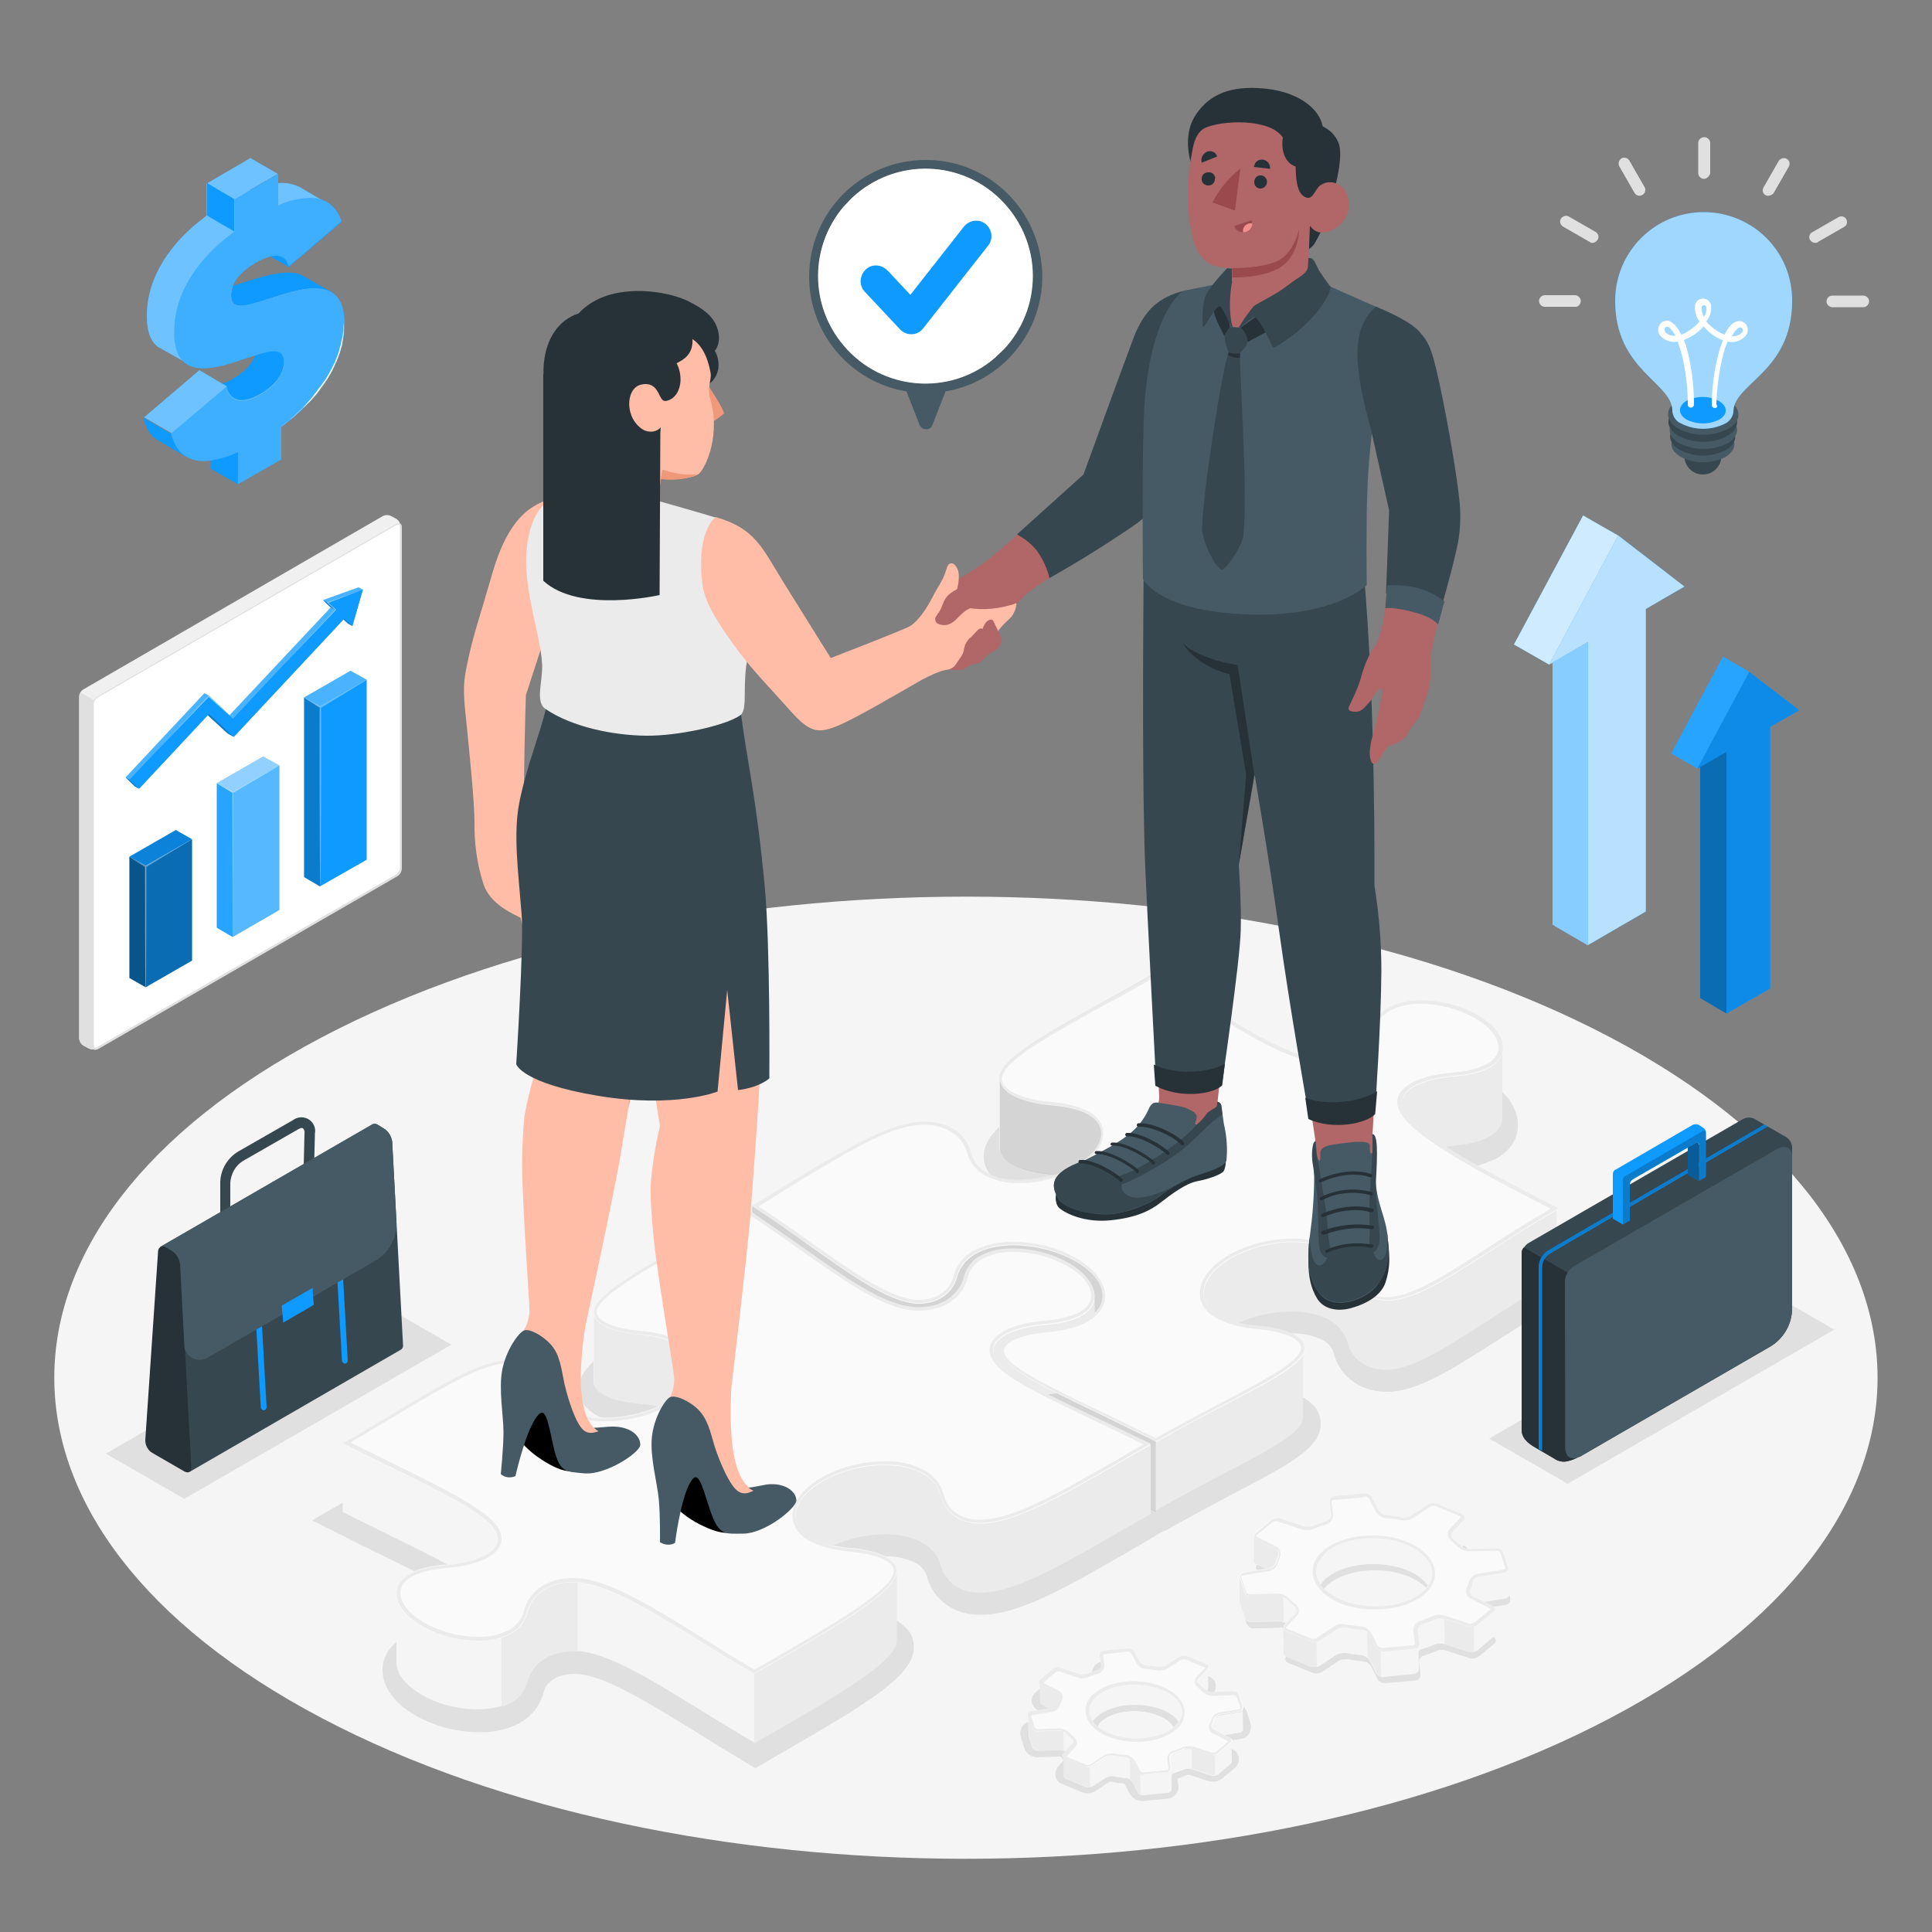 <?xml version="1.0" encoding="utf-8"?>
<!-- Generator: Adobe Illustrator 24.2.1, SVG Export Plug-In . SVG Version: 6.00 Build 0)  -->
<svg version="1.1" id="freepik_stories-partnership" xmlns:svgjs="http://svgjs.com/svgjs"
	 xmlns="http://www.w3.org/2000/svg" xmlns:xlink="http://www.w3.org/1999/xlink" x="0px" y="0px" viewBox="0 0 500 500"
	 style="enable-background:new 0 0 500 500;" xml:space="preserve">
<rect x="0" y="0" width="500" height="500" fill="#808080" stroke="none"/>
<style type="text/css">
	.st0{fill:#F5F5F5;}
	.st1{fill:#E0E0E0;}
	.st2{fill:#EBEBEB;}
	.st3{fill:#FAFAFA;}
	.st4{fill:#F0F0F0;}
	.st5{fill:#FFFFFF;}
	.st6{fill:#0E9AFF;}
	.st7{opacity:0.2;enable-background:new    ;}
	.st8{opacity:0.25;fill:#FFFFFF;enable-background:new    ;}
	.st9{opacity:0.3;fill:#FFFFFF;enable-background:new    ;}
	.st10{opacity:0.1;fill:#FFFFFF;enable-background:new    ;}
	.st11{opacity:0.55;fill:#FFFFFF;enable-background:new    ;}
	.st12{opacity:0.45;enable-background:new    ;}
	.st13{opacity:0.3;enable-background:new    ;}
	.st14{opacity:0.15;enable-background:new    ;}
	.st15{opacity:0.5;fill:#FFFFFF;enable-background:new    ;}
	.st16{opacity:0.8;fill:#FFFFFF;enable-background:new    ;}
	.st17{opacity:0.7;fill:#FFFFFF;enable-background:new    ;}
	.st18{opacity:0.1;enable-background:new    ;}
	.st19{opacity:0.4;fill:#FFFFFF;enable-background:new    ;}
	.st20{opacity:0.2;}
	.st21{fill:#37474F;}
	.st22{fill:#455A64;}
	.st23{opacity:0.6;}
	.st24{fill:#263238;}
	.st25{opacity:0.4;enable-background:new    ;}
	.st26{fill:#B16668;}
	.st27{fill:#9A4A4D;}
	.st28{fill:#F28F8F;}
	.st29{fill:#FFBDA7;}
	.st30{fill:#F0997A;}
</style>
<g id="freepik--Floor--inject-136">
	<path id="freepik--floor--inject-136" class="st0" d="M83.2,444.6C-9,396-9,317.1,83.2,268.5s241.5-48.6,333.6,0
		s92.2,127.5,0,176.1S175.3,493.2,83.2,444.6z"/>
</g>
<g id="freepik--Shadows--inject-136">
	<path id="freepik--Shadow--inject-136" class="st1" d="M404.9,329.3c-13.5-6.8-22.3-11.6-28.4-15.5c-8.1-5.2-9.6-7.6-9.9-8.3
		c0.7-0.8,4.1-2.5,9.9-2.9c3.8-0.2,7.6-1.2,11-2.9c3.4-2,5.3-5,5.3-8.4c0-4.4-3.1-8.7-8.5-11.8c-5-2.8-10.7-4.3-16.4-4.3
		c-3.7-0.1-7.3,0.7-10.5,2.4c-3,1.7-5.2,4.5-6.1,7.9c-0.5,2.2-2.9,4.7-7.8,4.8h-0.2c-8.7,0-21.4-8.5-37.6-19.2l-6.1-4.1l-2.1,1.2
		c-4.9,2.8-9.6,5.5-13.5,7.6c-19,10.5-29.5,16.4-29.2,23.7c0.2,5.8,6.7,9.7,17.3,10.5c4.4,0.4,6.7,1.3,7.6,1.9
		c0.6,0.3,1.3,0.9,1.3,1.5c0,0.8-1,2.8-4.5,4.9c-3.8,2.1-8.1,3.2-12.4,3.2c-2.3,0.1-4.5-0.4-6.5-1.4c-1.1-0.6-2-1.6-2.3-2.9
		c-1.2-5-6-10.8-15.5-10.9h-0.3c-7.3,0-15,3.6-25.1,9.4c-3,1.7-6.1,3.6-9.5,5.6c-1.5,0.9-3,1.8-4.6,2.8c-2.2,1.4-4.4,2.8-6.8,4.2
		l-1.9,1.1c-4.2,2.4-8.3,4.7-12.4,7c-20.5,11.4-29.5,16.7-29.2,23.3c0.2,5.2,5.9,8.6,15.6,9.4c5,0.4,7.6,1.6,8.8,2.2
		c0.8,0.5,1.9,1.3,1.9,2.3c0,1.4-1.6,3.6-5.1,5.7c-4.2,2.3-9,3.5-13.9,3.5c-2.7,0.1-5.5-0.5-7.9-1.7c-1.4-0.7-2.4-2-2.9-3.5
		c-1.2-4.9-5.8-9.8-13.5-9.9h-0.3c-8.6,0-18.1,5.7-32.4,14.3c-3.4,2-8,4.8-13,7.7l-6.4,3.7l6.6,3.3c3.9,2,7.7,3.9,11.3,5.6
		c11.9,5.8,25.3,12.4,26.5,15.5c-0.7,0.8-4.1,2.5-9.9,2.9c-3.8,0.2-7.6,1.2-11,3c-3.4,2-5.3,4.9-5.3,8.4c0,4.4,3.1,8.7,8.6,11.8
		c5,2.8,10.7,4.3,16.4,4.3c3.7,0.1,7.3-0.7,10.5-2.4c3-1.7,5.2-4.5,6.1-7.9c0.5-2.2,2.9-4.7,7.8-4.8h0.2c7.1,0,17.6,6.5,31,14.7
		c4.5,2.8,9,5.6,13.9,8.5l2,1.2l5.1-3c25-14.4,36.1-21.1,35.8-28.6c-0.2-5.2-5.9-8.6-15.6-9.4c-5-0.4-7.6-1.6-8.8-2.2
		c-0.8-0.5-1.9-1.3-1.9-2.3c0-1.4,1.6-3.6,5.1-5.7c4.2-2.3,9-3.6,13.9-3.6c2.7-0.1,5.5,0.5,7.9,1.7c1.4,0.7,2.4,2,2.9,3.5
		c1.2,4.9,5.8,9.8,13.5,9.9h0.3c10.1,0,22.1-6.9,42-18.5l4.2-2.5h0l1.3-0.7h0.1h0.1l0.4-0.2c6.3-3.6,12.3-6.7,17.1-9.3
		c14.9-7.8,23.1-12.1,22.8-18.4c-0.2-5.2-5.9-8.6-15.6-9.4c-5-0.4-7.6-1.6-8.8-2.2c-0.8-0.5-1.9-1.3-1.9-2.3c0-1.4,1.6-3.6,5.1-5.7
		c4.2-2.3,9-3.6,13.9-3.6c2.7-0.1,5.5,0.5,7.9,1.7c1.4,0.7,2.5,2,2.9,3.5c1.2,4.9,5.8,9.8,13.5,9.9h0.2c7.7,0,16.4-5.5,28.4-13.2
		c5.2-3.3,11.1-7.1,17.8-11l6.4-3.7L404.9,329.3z"/>
	<path id="freepik--shadow--inject-136" class="st1" d="M299.5,267.9l5.7,3.8c16.3,10.8,29.1,19.3,38,19.3h0.2c5.4-0.1,8-3,8.5-5.4
		c0.8-3.2,2.9-5.8,5.7-7.4c3.1-1.6,6.6-2.4,10.1-2.3c5.6,0,11.1,1.5,16,4.2c5.2,3,8.1,7,8.1,11.1c0,3.1-1.7,5.9-4.9,7.7
		c-3.3,1.7-6.9,2.7-10.6,2.8c-5.4,0.4-9.4,2-10.4,3.2l-0.3,0.4l0.2,0.4c0.5,1.1,2.4,3.6,10.2,8.6c6.2,3.9,15,8.7,28.5,15.6l5.3,2.7
		l-5.1,3c-6.7,3.9-12.6,7.7-17.8,11c-11.9,7.6-20.5,13.1-28,13.1h-0.2c-7.3-0.1-11.7-4.8-12.8-9.3c-0.5-1.7-1.6-3.2-3.2-4
		c-2.6-1.3-5.5-1.9-8.4-1.8c-5,0-9.9,1.3-14.3,3.7c-3.4,1.9-5.5,4.4-5.5,6.4c0,1.1,0.8,2.1,2.3,3c1.2,0.7,4,1.9,9.1,2.3
		c9.2,0.7,14.6,3.9,14.8,8.6c0.2,5.9-7.8,10.1-22.4,17.7c-4.8,2.5-10.8,5.6-17.1,9.3l-0.4,0.2l0,0h-0.1l-0.9,0.5h0l-0.4,0.2
		l-4.3,2.5c-19.8,11.5-31.8,18.4-41.6,18.4h-0.3c-7.3-0.1-11.7-4.8-12.8-9.3c-0.5-1.7-1.6-3.2-3.2-4c-2.6-1.3-5.5-1.9-8.4-1.8
		c-5,0-9.9,1.3-14.2,3.7c-3.4,1.9-5.5,4.4-5.5,6.4c0,1.1,0.8,2.1,2.3,3c1.2,0.7,4,1.9,9.1,2.3c9.2,0.7,14.6,3.9,14.8,8.6
		c0.3,7-10.7,13.6-35.4,27.8l-4.7,2.7l-1.6-1c-4.9-2.9-9.4-5.7-13.9-8.5c-13.4-8.3-24-14.9-31.4-14.9h-0.2c-5.4,0.1-8,3-8.6,5.4
		c-0.8,3.2-2.9,5.8-5.7,7.4c-3.1,1.6-6.6,2.4-10.1,2.3c-5.6,0-11.1-1.5-16-4.2c-5.2-3-8.1-7-8.1-11.1c0-3.1,1.7-5.9,4.9-7.7
		c3.3-1.7,6.9-2.7,10.7-2.8c5.4-0.4,9.4-2,10.4-3.2l0.3-0.4l-0.2-0.4c-1.3-3.2-11.9-8.6-26.9-16c-3.3-1.6-7.3-3.6-11.3-5.6l-5.3-2.7
		l5.1-3c4.9-2.9,9.6-5.7,13-7.7c14.3-8.6,23.7-14.2,32-14.2h0.3c7.3,0.1,11.7,4.8,12.8,9.3c0.5,1.7,1.7,3.2,3.3,4
		c2.6,1.3,5.5,1.9,8.3,1.8c5,0,9.9-1.3,14.3-3.7c3.3-1.9,5.5-4.4,5.5-6.4c0-1.1-0.8-2.1-2.3-3c-1.2-0.7-4-1.9-9.1-2.3
		c-9.2-0.7-14.6-3.9-14.8-8.7c-0.2-6.1,8.7-11.4,28.8-22.6c4.1-2.3,8.2-4.6,12.4-7l1.9-1.1c2.3-1.4,4.5-2.7,6.9-4.2h0.1
		c1.6-1,3.1-1.9,4.5-2.8c3.4-2,6.5-3.9,9.5-5.6c10-5.8,17.6-9.3,24.7-9.3h0.3c9,0.1,13.6,5.6,14.7,10.3c0.4,1.4,1.4,2.7,2.7,3.4
		c2.2,1.1,4.5,1.6,6.9,1.5c4.5,0,8.9-1.1,12.8-3.3c3.6-2.1,4.9-4.3,4.9-5.6c0-0.8-0.6-1.5-1.7-2.2s-3.4-1.6-8-2
		c-10.1-0.8-16.3-4.5-16.5-9.8c-0.3-6.8,10-12.6,28.8-23c3.8-2.1,8.6-4.8,13.5-7.6L299.5,267.9 M299.4,267l-2.1,1.2
		c-4.9,2.8-9.6,5.5-13.5,7.6c-19,10.5-29.5,16.4-29.2,23.7c0.2,5.8,6.7,9.7,17.3,10.5c4.4,0.4,6.7,1.3,7.6,1.9
		c0.6,0.3,1.3,0.9,1.3,1.5c0,0.8-1,2.8-4.5,4.9c-3.8,2.1-8.1,3.2-12.4,3.2c-2.3,0.1-4.5-0.4-6.5-1.4c-1.1-0.6-2-1.6-2.3-2.9
		c-1.2-5-6-10.8-15.5-10.9h-0.3c-7.3,0-15,3.6-25.1,9.4c-3,1.7-6.1,3.6-9.5,5.6c-1.5,0.9-3,1.8-4.6,2.8c-2.2,1.4-4.4,2.8-6.8,4.2
		l-1.9,1.1c-4.2,2.4-8.3,4.7-12.4,7c-20.5,11.4-29.5,16.7-29.2,23.3c0.2,5.2,5.9,8.6,15.6,9.4c5,0.4,7.6,1.6,8.8,2.2
		c0.8,0.5,1.9,1.3,1.9,2.3c0,1.4-1.6,3.6-5.1,5.7c-4.2,2.3-9,3.6-13.8,3.6c-2.7,0.1-5.5-0.5-7.9-1.7c-1.4-0.7-2.4-2-2.9-3.5
		c-1.2-4.9-5.8-9.8-13.5-9.9h-0.3c-8.6,0-18.1,5.7-32.4,14.3c-3.4,2-8,4.8-13,7.7l-6.4,3.7l6.6,3.3c3.9,2,7.7,3.9,11.3,5.6
		c11.9,5.8,25.3,12.4,26.5,15.5c-0.7,0.8-4.1,2.5-9.9,2.9c-3.8,0.2-7.6,1.2-11,3c-3.4,2-5.3,4.9-5.3,8.4c0,4.4,3.1,8.7,8.6,11.8
		c5,2.8,10.7,4.3,16.4,4.3c3.7,0.1,7.3-0.7,10.5-2.4c3-1.7,5.2-4.5,6.1-7.9c0.5-2.2,2.9-4.7,7.8-4.8h0.2c7.1,0,17.6,6.5,31,14.7
		c4.5,2.8,9,5.6,13.9,8.5l2,1.2l5.1-3c25-14.4,36.1-21.1,35.8-28.6c-0.2-5.2-5.9-8.6-15.6-9.4c-5-0.4-7.6-1.6-8.8-2.2
		c-0.8-0.5-1.9-1.3-1.9-2.3c0-1.4,1.6-3.6,5.1-5.7c4.2-2.3,9-3.6,13.9-3.6c2.7-0.1,5.5,0.5,7.9,1.7c1.4,0.7,2.4,2,2.9,3.5
		c1.2,4.9,5.8,9.8,13.5,9.9h0.3c10.1,0,22.1-6.9,42-18.5l4.2-2.5h0l1.3-0.7h0.1h0.1l0.4-0.2c6.3-3.6,12.3-6.7,17.1-9.3
		c14.9-7.8,23.1-12.1,22.8-18.4c-0.2-5.2-5.9-8.6-15.6-9.4c-5-0.4-7.6-1.6-8.8-2.2c-0.8-0.5-1.9-1.3-1.9-2.3c0-1.4,1.6-3.6,5.1-5.7
		c4.2-2.3,9-3.6,13.9-3.6c2.7-0.1,5.5,0.5,7.9,1.7c1.4,0.7,2.5,2,2.9,3.5c1.2,4.9,5.8,9.8,13.5,9.9h0.2c7.7,0,16.4-5.5,28.4-13.2
		c5.2-3.3,11.1-7.1,17.8-11l6.4-3.7l-6.6-3.3c-13.5-6.8-22.3-11.6-28.4-15.5c-8.1-5.2-9.6-7.6-9.9-8.3c0.7-0.8,4.1-2.5,9.9-2.9
		c3.8-0.2,7.6-1.2,11-2.9c3.4-2,5.3-5,5.3-8.4c0-4.4-3.1-8.7-8.5-11.8c-5-2.8-10.7-4.3-16.4-4.3c-3.7-0.1-7.3,0.7-10.5,2.4
		c-3,1.7-5.2,4.5-6.1,7.9c-0.5,2.2-2.9,4.7-7.8,4.8h-0.2c-8.7,0-21.4-8.5-37.6-19.2L299.4,267L299.4,267z"/>
	<polygon id="freepik--shadow--inject-136_1_" class="st1" points="405.7,384 385.4,372.3 454.4,332.4 474.7,344.1 	"/>
	<polygon id="freepik--shadow--inject-136_2_" class="st1" points="47.7,387.9 27.4,376.2 96.5,336.3 116.8,348 	"/>
	<path id="freepik--shadow--inject-136_3_" class="st1" d="M390.9,413.7l-1.1-3.5c-0.3-0.8-1-1.3-1.8-1.3l-7.2,0.2
		c-0.9,0-1.7-0.4-2.3-1c-0.5-0.6-1.1-1.1-1.7-1.6c-0.6-0.4-0.7-1.2-0.3-1.7c0,0,0.1-0.1,0.1-0.1l2.8-3c0.4-0.3,0.4-0.9,0.1-1.3
		c-0.1-0.1-0.2-0.2-0.4-0.3l-6.3-2.6c-0.8-0.3-1.7-0.2-2.5,0.2l-4.2,2.8c-0.8,0.4-1.7,0.6-2.5,0.5c-1.4-0.3-2.7-0.4-4.1-0.6
		c-0.9-0.1-1.6-0.6-2.1-1.4l-1.6-3.1c-0.4-0.7-1.2-1.2-2-1.1l-7.9,0.7c-0.7,0.1-1.3,0.7-1.2,1.5c0,0,0,0,0,0.1l0.4,3
		c0.1,0.8-0.4,1.5-1.2,1.8c-1.1,0.3-2.2,0.7-3.3,1.2c-0.8,0.3-1.7,0.4-2.6,0.1l-6.1-2c-0.8-0.2-1.7-0.1-2.4,0.5l-4,3.3
		c-0.4,0.3-0.5,0.8-0.2,1.2c0.1,0.2,0.3,0.3,0.4,0.3l5.1,2.6c0.7,0.4,0.9,1.2,0.6,1.9c-0.2,0.4-0.4,0.9-0.5,1.4
		c-0.2,0.8-0.9,1.4-1.6,1.6l-6.8,1.1c-0.6,0.1-1.1,0.7-1,1.3c0,0.1,0,0.2,0.1,0.2l1.1,3.5c0.3,0.8,1,1.3,1.8,1.3l7.2-0.2
		c0.9,0,1.7,0.4,2.3,1c0.5,0.6,1.1,1.1,1.7,1.6c0.6,0.4,0.7,1.2,0.3,1.7c0,0-0.1,0.1-0.1,0.1l-2.9,3c-0.4,0.3-0.4,0.9-0.1,1.3
		c0.1,0.1,0.3,0.2,0.4,0.3l6.3,2.6c0.8,0.3,1.7,0.2,2.5-0.2l4.2-2.8c0.8-0.4,1.7-0.6,2.5-0.5c1.3,0.3,2.7,0.4,4.1,0.6
		c0.9,0.1,1.6,0.6,2,1.4l1.6,3.1c0.4,0.7,1.2,1.2,2,1.1l7.9-0.7c0.7-0.1,1.3-0.7,1.2-1.5c0,0,0,0,0-0.1l-0.4-3
		c-0.1-0.8,0.4-1.5,1.1-1.8c1.1-0.3,2.2-0.7,3.3-1.2c0.8-0.3,1.7-0.4,2.6-0.1l6.1,2c0.8,0.2,1.7,0.1,2.4-0.5l4-3.3
		c0.4-0.3,0.5-0.8,0.3-1.2c-0.1-0.2-0.3-0.3-0.4-0.3l-5.1-2.6c-0.7-0.4-0.9-1.2-0.6-1.9c0.2-0.4,0.4-0.9,0.5-1.4
		c0.2-0.8,0.8-1.4,1.6-1.6l6.8-1.1c0.6-0.1,1.1-0.7,1-1.3C391,413.8,390.9,413.8,390.9,413.7z M368.6,420.3c-4.7,3.9-14,4.8-20.9,2
		s-8.6-8.4-3.9-12.3s14-4.8,20.9-2S373.3,416.4,368.6,420.3z"/>
	<path id="freepik--shadow--inject-136_4_" class="st1" d="M353.8,395.5L353.8,395.5c0.5,0,0.9,0.3,1.2,0.7l1.6,3.1
		c0.6,1,1.6,1.7,2.7,1.8c1.3,0.1,2.7,0.3,4,0.5c0.2,0,0.5,0.1,0.7,0.1c0.9,0,1.7-0.2,2.4-0.7l4.2-2.8c0.3-0.2,0.7-0.3,1.1-0.3
		c0.2,0,0.4,0,0.6,0.1l6.3,2.6c0.1,0,0.2,0.1,0.2,0.1c0,0.1,0,0.1-0.1,0.1l-2.8,3c-0.4,0.4-0.6,1-0.5,1.5c0.1,0.6,0.4,1.1,0.8,1.5
		c0.6,0.5,1.1,1,1.7,1.5c0.8,0.8,1.8,1.2,2.9,1.3h0.1l7.2-0.2c0.4,0,0.8,0.3,1,0.8l1.1,3.5c0.1,0.1,0.1,0.3,0,0.4
		c-0.1,0.1-0.2,0.2-0.3,0.2l-6.8,1.1c-1.1,0.2-2,1.1-2.3,2.2c-0.1,0.4-0.3,0.9-0.5,1.3c-0.5,1.1-0.1,2.4,1,2.9l5.1,2.6
		c0.1,0,0.1,0.1,0.1,0.1l0,0c0,0-0.1,0.1-0.1,0.1l-4,3.3c-0.3,0.2-0.8,0.4-1.2,0.4c-0.2,0-0.3,0-0.5-0.1l-6.1-2
		c-0.4-0.1-0.8-0.2-1.3-0.2c-0.6,0-1.3,0.1-1.9,0.4c-1,0.4-2.1,0.8-3.2,1.1c-1.1,0.4-1.8,1.5-1.7,2.7l0.4,3c0,0.2,0,0.3-0.1,0.4
		c-0.1,0.1-0.2,0.2-0.4,0.2l-7.9,0.7h-0.1c-0.5,0-0.9-0.3-1.2-0.7l-1.6-3.1c-0.6-1-1.6-1.7-2.7-1.8c-1.4-0.1-2.7-0.3-4-0.5
		c-0.2,0-0.5-0.1-0.7-0.1c-0.9,0-1.7,0.2-2.5,0.7l-4.2,2.8c-0.3,0.2-0.7,0.3-1,0.3c-0.2,0-0.4,0-0.6-0.1l-6.3-2.6
		c-0.1,0-0.1-0.1-0.2-0.1c0-0.1,0.1-0.1,0.1-0.2l2.8-3c0.4-0.4,0.6-1,0.5-1.5c-0.1-0.6-0.4-1.1-0.8-1.5c-0.6-0.5-1.1-1-1.7-1.5
		c-0.8-0.8-1.8-1.2-2.9-1.3h-0.1l-7.2,0.2c-0.4,0-0.8-0.3-1-0.8l-1.1-3.5c-0.1-0.1-0.1-0.3,0-0.4c0.1-0.1,0.2-0.2,0.3-0.2l6.8-1.1
		c1.1-0.2,2-1.1,2.3-2.2c0.1-0.4,0.3-0.9,0.5-1.3c0.5-1.1,0.1-2.4-1-2.9l-5.1-2.6c-0.1,0-0.1-0.1-0.1-0.1l0,0c0,0,0.1-0.1,0.1-0.1
		l4-3.3c0.3-0.2,0.8-0.4,1.2-0.4c0.2,0,0.3,0,0.5,0.1l6.1,2c0.4,0.1,0.8,0.2,1.3,0.2c0.6,0,1.3-0.1,1.9-0.4c1-0.4,2.1-0.8,3.2-1.1
		c1.1-0.4,1.9-1.5,1.7-2.7l-0.4-3c0-0.2,0-0.3,0.1-0.4c0.1-0.1,0.2-0.2,0.4-0.2L353.8,395.5L353.8,395.5 M356.5,424.8
		c5.1,0,9.6-1.4,12.5-3.8c2.2-1.8,3.2-4.1,2.8-6.4c-0.5-2.9-3-5.5-7-7.2c-2.9-1.2-6-1.8-9.2-1.7c-5.1,0-9.6,1.4-12.5,3.8
		c-2.2,1.8-3.2,4.1-2.8,6.4c0.5,2.9,3,5.5,7,7.2C350.3,424.2,353.4,424.8,356.5,424.8 M353.8,394.7h-0.1l-7.9,0.7
		c-0.7,0.1-1.3,0.7-1.2,1.5c0,0,0,0,0,0.1l0.4,3c0.1,0.8-0.4,1.5-1.2,1.8c-1.1,0.3-2.2,0.7-3.3,1.2c-0.5,0.2-1,0.3-1.6,0.3
		c-0.3,0-0.7,0-1-0.1l-6.1-2c-0.2-0.1-0.5-0.1-0.7-0.1c-0.6,0-1.2,0.2-1.7,0.6l-4,3.3c-0.4,0.3-0.5,0.8-0.2,1.2
		c0.1,0.2,0.3,0.3,0.4,0.3l5.1,2.6c0.7,0.4,0.9,1.2,0.6,1.9c-0.2,0.4-0.4,0.9-0.5,1.4c-0.2,0.8-0.9,1.4-1.6,1.6l-6.8,1.1
		c-0.6,0.1-1.1,0.7-1,1.3c0,0.1,0,0.2,0.1,0.2l1.1,3.5c0.3,0.8,1,1.3,1.8,1.3h0l7.2-0.2h0c0.9,0.1,1.7,0.4,2.3,1
		c0.5,0.6,1.1,1.1,1.7,1.6c0.6,0.4,0.7,1.2,0.3,1.7c0,0-0.1,0.1-0.1,0.1l-2.8,3.1c-0.4,0.3-0.4,0.9-0.1,1.3c0.1,0.1,0.3,0.2,0.4,0.3
		l6.3,2.6c0.3,0.1,0.7,0.2,1,0.2c0.5,0,1-0.1,1.5-0.4l4.2-2.8c0.6-0.4,1.3-0.5,2-0.5c0.2,0,0.4,0,0.5,0c1.3,0.3,2.7,0.4,4.1,0.6
		c0.9,0.1,1.6,0.6,2,1.4l1.6,3.1c0.4,0.7,1.1,1.1,1.9,1.1h0.1l7.9-0.7c0.7-0.1,1.3-0.7,1.2-1.5c0,0,0,0,0-0.1l-0.4-3
		c-0.1-0.8,0.4-1.5,1.1-1.8c1.1-0.3,2.2-0.7,3.3-1.2c0.5-0.2,1-0.3,1.6-0.3c0.3,0,0.7,0,1,0.1l6.1,2c0.2,0.1,0.5,0.1,0.7,0.1
		c0.6,0,1.2-0.2,1.7-0.5l4-3.3c0.4-0.3,0.5-0.8,0.3-1.2c-0.1-0.2-0.3-0.3-0.4-0.3l-5.1-2.6c-0.7-0.4-0.9-1.2-0.6-1.9
		c0.2-0.4,0.4-0.9,0.5-1.4c0.2-0.8,0.8-1.4,1.6-1.6l6.8-1.1c0.6-0.1,1.1-0.7,1-1.3c0-0.1,0-0.2-0.1-0.2l-1.1-3.5
		c-0.3-0.8-1-1.3-1.8-1.3l0,0l-7.2,0.2h0c-0.9-0.1-1.7-0.4-2.3-1c-0.5-0.6-1.1-1.1-1.7-1.6c-0.6-0.4-0.7-1.2-0.3-1.7
		c0,0,0.1-0.1,0.1-0.1l2.8-3c0.4-0.3,0.4-0.9,0.1-1.3c-0.1-0.1-0.3-0.2-0.5-0.3l-6.3-2.6c-0.3-0.1-0.7-0.2-1-0.2
		c-0.5,0-1,0.1-1.5,0.4l-4.2,2.8c-0.6,0.4-1.3,0.5-2,0.5c-0.2,0-0.4,0-0.5,0c-1.4-0.3-2.7-0.4-4.1-0.6c-0.9-0.1-1.6-0.6-2.1-1.4
		l-1.6-3.1C355.3,395.2,354.6,394.7,353.8,394.7L353.8,394.7z M356.5,423.9c-3,0-6.1-0.5-8.9-1.7c-6.9-2.9-8.6-8.4-3.9-12.3
		c2.8-2.4,7.4-3.6,12-3.6c3,0,6.1,0.5,8.9,1.7c6.9,2.9,8.6,8.4,3.9,12.3C365.7,422.7,361.2,423.9,356.5,423.9L356.5,423.9z"/>
	<path id="freepik--shadow--inject-136_5_" class="st1" d="M323.5,446l-0.9-2.8c-0.5-1.5-1.9-2.4-3.4-2.4l-5.7,0.2
		c-0.2,0-0.3-0.1-0.4-0.2c-0.3-0.3-0.5-0.5-0.8-0.8l1.5-1.6c1-1.1,1-2.8,0-3.8c-0.3-0.3-0.6-0.5-1-0.6l-5-2.1
		c-0.5-0.2-1-0.3-1.5-0.3c-0.8,0-1.6,0.2-2.3,0.7l-3.3,2.2c-0.2,0.1-0.4,0.1-0.5,0.1l0,0c-1.1-0.2-2.2-0.4-3.4-0.5h-0.1l0,0
		l-1.3-2.5c-0.7-1.2-1.9-2-3.3-2h-0.3l-6.3,0.6c-0.8,0.1-1.6,0.5-2.1,1.1c-0.5,0.7-0.8,1.5-0.6,2.3l0.3,1.8
		c-0.8,0.2-1.5,0.5-2.3,0.9c-0.1,0-0.3,0.1-0.5,0.1H280l-4.9-1.6c-0.4-0.1-0.8-0.2-1.2-0.2c-1,0-1.9,0.3-2.6,0.9l-3.2,2.6
		c-1.2,0.9-1.4,2.6-0.4,3.8c0.3,0.3,0.6,0.6,1,0.8l3.3,1.7c-0.1,0.2-0.1,0.4-0.2,0.5l-5.2,0.8c-1.6,0.2-2.7,1.7-2.5,3.4
		c0,0.2,0.1,0.3,0.1,0.5l0.9,2.8c0.5,1.5,1.9,2.4,3.4,2.4l5.7-0.2c0.2,0,0.3,0.1,0.4,0.2c0.3,0.3,0.5,0.5,0.8,0.8l-1.5,1.7
		c-1,1.1-1,2.8,0,3.8c0.3,0.3,0.6,0.5,1,0.6l5,2.1c0.5,0.2,1,0.3,1.5,0.3c0.8,0,1.6-0.2,2.3-0.7l3.3-2.2c0.2-0.1,0.4-0.1,0.5-0.1
		l0,0c1.1,0.2,2.2,0.4,3.4,0.5h0.1l0,0l1.3,2.5c0.7,1.2,1.9,2,3.3,2h0.3l6.3-0.6c0.8-0.1,1.6-0.5,2.1-1.1c0.5-0.7,0.8-1.5,0.6-2.3
		l-0.2-1.8c0.8-0.3,1.5-0.5,2.3-0.9c0.2,0,0.3-0.1,0.5-0.1h0.2l4.9,1.6c0.4,0.1,0.8,0.2,1.2,0.2c1,0,1.9-0.3,2.6-0.9l3.2-2.7
		c0.7-0.6,1.1-1.5,1-2.4c-0.1-0.9-0.7-1.7-1.5-2.1l-3.3-1.7c0.1-0.2,0.1-0.4,0.2-0.5l5.2-0.8c0.9-0.1,1.6-0.6,2.1-1.4
		C323.6,447.7,323.8,446.8,323.5,446z M302.5,450.4c-1.8,1.5-4.9,2.4-8.3,2.4c-2.2,0-4.3-0.4-6.3-1.2c-2.3-1-3.8-2.3-4-3.7
		c0-1.1,0.5-2.1,1.4-2.7c1.8-1.5,4.9-2.4,8.3-2.4c2.2,0,4.3,0.4,6.3,1.2c2.3,0.9,3.8,2.3,4,3.7C303.9,448.7,303.4,449.7,302.5,450.4
		z"/>
	<path id="freepik--shadow--inject-136_6_" class="st1" d="M292,430.2c1.1,0,2.1,0.6,2.6,1.6l1.3,2.5l0.7-0.3v0.1l-0.3,0.6h0.1h0
		h0.1h0.1c1.1,0.1,2.2,0.3,3.3,0.5h0.1h0.1c0.3,0,0.6-0.1,0.9-0.2l0,0l0,0l3.3-2.2c0.6-0.3,1.2-0.5,1.9-0.5c0.4,0,0.8,0.1,1.2,0.2
		l5,2.1c0.6,0.2,1.1,0.8,1.2,1.4c0.1,0.6-0.1,1.3-0.5,1.8l-1.5,1.7l-0.5,0.6l0.6,0.5c0.3,0.2,0.5,0.5,0.8,0.8
		c0.2,0.2,0.6,0.4,0.9,0.4h0.1l5.6-0.2c1.2,0,2.3,0.8,2.7,1.9l0.9,2.8c0.2,0.6,0.1,1.3-0.2,1.8c-0.3,0.5-0.9,0.9-1.5,1l-5.2,0.8
		l-0.5,0.1l-0.1,0.5c0,0.1-0.1,0.3-0.2,0.5l-0.2,0.7l0.6,0.3l3.3,1.7c0.9,0.4,1.4,1.5,0.9,2.5c-0.1,0.3-0.3,0.5-0.6,0.7l-3,2.7
		c-0.6,0.5-1.4,0.7-2.1,0.7c-0.3,0-0.6,0-0.9-0.1l-4.9-1.6H308h-0.1c-0.1,0-0.2,0-0.3,0c-0.3,0-0.5,0-0.8,0.1
		c-0.7,0.3-1.4,0.6-2.2,0.8l-0.6,0.2l0.1,0.7l0.2,1.9c0.1,0.6-0.1,1.2-0.5,1.7c-0.4,0.5-0.9,0.8-1.5,0.8l-6.3,0.6h-0.2
		c-1.1,0-2.1-0.6-2.6-1.6l-1.3-2.5l-0.7,0.3v-0.8c0.1,0,0.2,0,0.3,0l-0.1-0.1h-0.1h-0.1c-1.1-0.1-2.2-0.3-3.3-0.5h-0.1h-0.1
		c-0.3,0-0.6,0.1-0.9,0.2l0,0l0,0l-3.3,2.2c-0.6,0.4-1.2,0.5-1.9,0.5c-0.4,0-0.8-0.1-1.2-0.2l-5-2.1c-0.6-0.2-1.1-0.8-1.2-1.4
		c-0.1-0.6,0.1-1.3,0.5-1.8l1.5-1.7l0.5-0.6L276,455c-0.3-0.2-0.5-0.5-0.8-0.8c-0.2-0.2-0.5-0.4-0.9-0.4h-0.1l-5.6,0.2
		c-1.2,0-2.2-0.8-2.6-1.9l-0.9-2.8c-0.2-0.6-0.1-1.3,0.2-1.8c0.3-0.5,0.9-0.9,1.5-1l5.2-0.8l0.5-0.1l0.1-0.5c0-0.1,0.1-0.3,0.1-0.5
		l0.2-0.7l-0.6-0.3l-3.4-1.7c-0.6-0.3-1-0.9-1.1-1.5c-0.1-0.7,0.2-1.3,0.7-1.7l3.2-2.7c0.6-0.5,1.4-0.7,2.1-0.7c0.3,0,0.6,0,0.9,0.1
		l4.9,1.6h0.1h0.1c0.1,0,0.2,0,0.3,0c0.3,0,0.5,0,0.8-0.1c0.7-0.3,1.4-0.6,2.2-0.8l0.6-0.2l-0.1-0.7l-0.2-1.9
		c-0.1-0.6,0.1-1.2,0.5-1.7c0.4-0.5,0.9-0.8,1.6-0.8l6.3-0.6L292,430.2 M294.2,453.5c3.6,0,6.9-1,8.8-2.6c1.1-0.8,1.8-2.1,1.6-3.5
		c-0.3-1.7-1.9-3.3-4.5-4.3c-2.1-0.8-4.3-1.3-6.6-1.2c-3.6,0-6.9,1-8.8,2.6c-1.1,0.8-1.8,2.1-1.6,3.5c0.3,1.7,1.9,3.3,4.5,4.3
		C289.7,453.1,291.9,453.6,294.2,453.5 M292,429.4h-0.3l-6.3,0.6c-0.8,0.1-1.6,0.5-2.1,1.1c-0.5,0.7-0.8,1.5-0.6,2.3l0.3,1.8
		c-0.8,0.2-1.5,0.5-2.3,0.9c-0.1,0-0.3,0.1-0.5,0.1H280l-4.9-1.6c-0.4-0.1-0.8-0.2-1.2-0.2c-1,0-1.9,0.3-2.6,0.9l-3.2,2.6
		c-1.2,0.9-1.4,2.6-0.4,3.8c0.3,0.3,0.6,0.6,1,0.8l3.3,1.7c-0.1,0.2-0.1,0.4-0.2,0.5l-5.2,0.8c-1.6,0.2-2.7,1.7-2.5,3.4
		c0,0.2,0.1,0.3,0.1,0.5l0.9,2.8c0.5,1.5,1.9,2.4,3.4,2.4l5.7-0.2c0.2,0,0.3,0.1,0.4,0.2c0.3,0.3,0.5,0.5,0.8,0.8l-1.5,1.7
		c-1,1.1-1,2.8,0,3.8c0.3,0.3,0.6,0.5,1,0.6l5,2.1c0.5,0.2,1,0.3,1.5,0.3c0.8,0,1.6-0.2,2.3-0.7l3.3-2.2c0.2-0.1,0.4-0.1,0.5-0.1
		l0,0c1.1,0.2,2.2,0.4,3.4,0.5h0.1l0,0l1.3,2.5c0.7,1.2,1.9,2,3.3,2h0.3l6.3-0.6c0.8-0.1,1.6-0.5,2.1-1.1c0.5-0.7,0.8-1.5,0.6-2.3
		l-0.2-1.8c0.8-0.3,1.5-0.5,2.3-0.9c0.2,0,0.3-0.1,0.5-0.1h0.2l4.9,1.6c0.4,0.1,0.8,0.2,1.2,0.2c1,0,1.9-0.3,2.6-0.9l3.2-2.7
		c0.7-0.6,1.1-1.5,1-2.4c-0.1-0.9-0.7-1.7-1.5-2.1l-3.3-1.7c0.1-0.2,0.1-0.4,0.2-0.5l5.2-0.8c0.9-0.1,1.6-0.6,2.1-1.4
		c0.4-0.7,0.6-1.7,0.3-2.5l-0.9-2.8c-0.5-1.5-1.9-2.4-3.4-2.4l-5.7,0.2c-0.2,0-0.3-0.1-0.4-0.2c-0.3-0.3-0.5-0.5-0.8-0.8l1.5-1.6
		c1-1.1,1-2.8,0-3.8c-0.3-0.3-0.6-0.5-1-0.6l-5-2.1c-0.5-0.2-1-0.3-1.5-0.3c-0.8,0-1.6,0.2-2.3,0.7l-3.3,2.2
		c-0.2,0.1-0.4,0.1-0.5,0.1l0,0c-1.1-0.2-2.2-0.4-3.4-0.5h-0.1l0,0l-1.3-2.5C294.7,430.2,293.4,429.5,292,429.4L292,429.4z
		 M294.2,452.8c-2.2,0-4.3-0.4-6.3-1.2c-2.3-1-3.8-2.3-4-3.7c0-1.1,0.5-2.1,1.4-2.7c1.8-1.5,4.9-2.4,8.3-2.4c2.2,0,4.3,0.4,6.3,1.2
		c2.3,0.9,3.8,2.3,4,3.7c0,1.1-0.5,2.1-1.4,2.7C300.7,451.9,297.6,452.8,294.2,452.8L294.2,452.8z"/>
</g>
<g id="freepik--Gears--inject-136">
	<g id="freepik--gears--inject-136">
		<g id="freepik--Gear--inject-136">
			<path id="elovxtcf8q5n" class="st0" d="M324.6,404L324.6,404c0,0.4,0.3,0.7,0.6,0.8l2.2,1.1l1.3-0.2c0.8-0.2,1.4-0.8,1.6-1.6
				c0.1-0.5,0.3-0.9,0.5-1.4c0.3-0.7,0.1-1.5-0.6-1.9l-5.1-2.6c-0.3-0.1-0.6-0.4-0.6-0.8L324.6,404z M343.2,401.8
				c-3,2.5-3.4,5.6-1.5,8.3c0.5-0.6,1-1.2,1.6-1.7c4.7-3.9,14-4.8,20.9-2c2.1,0.8,4,2.2,5.4,4c2.5-3.7,0.4-8.1-5.5-10.6
				C357.2,397,347.9,397.8,343.2,401.8L343.2,401.8z M320.8,414.6L320.8,414.6c0,0.1,0,0.3,0.1,0.4l1.1,3.5c0.3,0.8,1,1.3,1.8,1.3
				l7.2-0.2c0.4,0,0.8,0.1,1.1,0.2l0,0c0.2,0.1,0.4,0.2,0.6,0.3l2.5-2.6c0.5-0.5,0.4-1.3-0.1-1.8c0,0-0.1-0.1-0.1-0.1
				c-0.6-0.5-1.2-1-1.7-1.6c-0.4-0.3-0.8-0.6-1.2-0.8c-0.3-0.2-0.7-0.3-1.1-0.3l-7.2,0.2c-0.8,0-1.6-0.5-1.8-1.3l-1.1-3.5
				c0-0.1-0.1-0.3-0.1-0.4L320.8,414.6z M379,392.8c0,0.2-0.1,0.4-0.3,0.6l-2.8,3c-0.5,0.5-0.5,1.3,0,1.7c0.1,0,0.1,0.1,0.2,0.1
				c0.6,0.5,1.2,1,1.7,1.6c0.2,0.2,0.4,0.3,0.6,0.5l0.4-0.4c0.2-0.2,0.3-0.4,0.3-0.7l0,0L379,392.8z M332.2,427.8
				c0,0.1,0,0.3,0.1,0.4c0.1,0.2,0.3,0.4,0.5,0.5l6.3,2.6c0.1,0,0.2,0.1,0.3,0.1h0.2c0.3,0,0.7,0,1,0l0.2,0l0,0
				c0.3,0,0.6-0.1,0.8-0.3l4.2-2.8c0.8-0.4,1.7-0.6,2.5-0.5c1.4,0.3,2.7,0.4,4.1,0.6c0.5,0.1,1,0.3,1.4,0.6c0.1,0.1,0.2,0.2,0.4,0.3
				c0.1,0.1,0.1,0.1,0.1,0.2c0.1,0.1,0.1,0.2,0.2,0.3l1.6,3.1v0.1c0,0.1,0.1,0.2,0.2,0.2c0.1,0.1,0.1,0.1,0.2,0.2l0,0l0.2,0.2
				c0.2,0.1,0.3,0.2,0.5,0.3c0.3,0.1,0.6,0.2,0.9,0.1l7.9-0.8c0.7-0.1,1.2-0.6,1.2-1.3l-0.1-4.5c0.2-0.3,0.5-0.5,0.8-0.6
				c1.1-0.3,2.2-0.7,3.3-1.2c0.8-0.3,1.7-0.4,2.6-0.1h0.1l6.1,2c0.1,0,0.2,0.1,0.3,0.1h0c0.1,0,0.2,0,0.4,0c0.6,0,1.2-0.2,1.7-0.5
				l4-3.4c0.2-0.2,0.4-0.4,0.4-0.7l-0.1-6.5c0,0.3-0.2,0.5-0.4,0.7l-4,3.3c-0.3,0.2-0.6,0.4-0.9,0.4c-0.5,0.1-1,0.1-1.5,0l-6.1-2
				h-0.1c-0.9-0.2-1.8-0.2-2.6,0.1c-1.1,0.5-2.2,0.8-3.3,1.2c-0.8,0.2-1.2,1-1.2,1.8l0.4,3c0.1,0.7-0.4,1.4-1.1,1.5c0,0-0.1,0-0.1,0
				l-7.9,0.7c-0.3,0-0.6,0-0.9-0.1c-0.5-0.2-0.9-0.5-1.2-1l-1.6-3.1c-0.2-0.3-0.4-0.6-0.7-0.8c-0.4-0.3-0.9-0.5-1.4-0.6
				c-1.4-0.1-2.7-0.3-4.1-0.6c-0.9-0.1-1.8,0-2.5,0.5l-4.2,2.8c-0.2,0.2-0.5,0.3-0.8,0.3c-0.5,0.1-1.1,0.1-1.6-0.1l-6.3-2.6
				c-0.4-0.1-0.6-0.5-0.7-0.9L332.2,427.8z M382.6,408.2c-0.8,0.2-1.4,0.8-1.6,1.6c-0.1,0.5-0.3,0.9-0.5,1.4
				c-0.3,0.7-0.1,1.5,0.6,1.9l2.9,1.5l5.6-0.9c0.6-0.1,1-0.6,1-1.1l0,0l-0.1-6.6c0,0.6-0.4,1.1-1,1.1L382.6,408.2z"/>
			<path id="ely6scqqylc9g" class="st2" d="M373.8,419l6.1,2c0.5,0.1,1,0.1,1.5,0l0.1,6.5c-0.3,0.1-0.5,0.1-0.8,0.1
				c-0.1,0-0.2,0-0.4,0h0c-0.1,0-0.2,0-0.3-0.1l-6.1-2L373.8,419z"/>
			<path id="el15p80ih2d3wj" class="st2" d="M353.8,422.4c0.3,0.2,0.5,0.5,0.7,0.8l1.6,3.1c0.3,0.5,0.7,0.8,1.2,1l0.1,6.6
				c-0.2-0.1-0.4-0.2-0.5-0.3l-0.2-0.2l0,0c-0.1-0.1-0.1-0.1-0.2-0.2c-0.1-0.1-0.1-0.2-0.2-0.2v-0.1l-1.6-3.1c0-0.1-0.1-0.2-0.2-0.3
				c0-0.1-0.1-0.1-0.1-0.2c-0.1-0.1-0.2-0.2-0.4-0.3l0,0L353.8,422.4z"/>
			<path id="elu7jkxgxffce" class="st2" d="M324.5,397.4c0,0.3,0.3,0.6,0.6,0.8l5.1,2.6c0.7,0.4,0.9,1.2,0.6,1.9
				c-0.2,0.4-0.4,0.9-0.5,1.4c-0.2,0.8-0.9,1.4-1.7,1.6l-1.3,0.2l-2.2-1.1c-0.3-0.1-0.5-0.5-0.6-0.8l0,0L324.5,397.4z"/>
			<path id="eldxmxel9iqao" class="st2" d="M320.8,408c0,0.1,0,0.3,0.1,0.4l1.1,3.5c0.3,0.8,1,1.3,1.8,1.3l7.2-0.3
				c0.4,0,0.8,0.1,1.1,0.2l0.1,6.6c-0.4-0.2-0.7-0.2-1.1-0.2l-7.2,0.2c-0.8,0-1.6-0.5-1.8-1.3l-1.2-3.5c0-0.1-0.1-0.3-0.1-0.4l0,0
				L320.8,408z"/>
			<path id="el3d1d1uats74" class="st2" d="M332.1,421.3c0,0.4,0.3,0.7,0.7,0.9l6.3,2.6c0.5,0.2,1.1,0.2,1.6,0.1l0.1,6.5l-0.2,0
				c-0.3,0-0.7,0-1,0h-0.2c-0.1,0-0.2-0.1-0.3-0.1l-6.3-2.6c-0.2-0.1-0.4-0.3-0.5-0.5c-0.1-0.1-0.1-0.3-0.1-0.4L332.1,421.3z"/>
			<path id="elvggnvxiew9r" class="st3" d="M328.8,393.3l-4,3.4c-0.4,0.3-0.5,0.8-0.3,1.2c0.1,0.2,0.3,0.3,0.5,0.4l5.1,2.6
				c0.7,0.4,0.9,1.2,0.6,1.9c-0.2,0.4-0.4,0.9-0.5,1.4c-0.2,0.8-0.9,1.4-1.6,1.6l-6.8,1.1c-0.6,0.1-1.1,0.7-1,1.3
				c0,0.1,0,0.2,0.1,0.2l1.1,3.5c0.3,0.8,1,1.3,1.8,1.3l7.3-0.2c0.9,0,1.7,0.4,2.3,1c0.5,0.6,1.1,1.1,1.7,1.6
				c0.6,0.4,0.7,1.2,0.3,1.7c0,0-0.1,0.1-0.1,0.1l-2.8,3c-0.4,0.3-0.4,0.9-0.1,1.3c0.1,0.1,0.3,0.2,0.4,0.3l6.3,2.6
				c0.8,0.3,1.7,0.2,2.5-0.2l4.2-2.8c0.8-0.4,1.7-0.6,2.5-0.5c1.3,0.3,2.7,0.4,4.1,0.6c0.9,0.1,1.6,0.6,2.1,1.4l1.6,3.1
				c0.4,0.7,1.2,1.2,2,1.1l7.9-0.7c0.7-0.1,1.3-0.7,1.2-1.5c0,0,0,0,0-0.1l-0.4-3c-0.1-0.8,0.4-1.5,1.2-1.8c1.1-0.3,2.2-0.7,3.3-1.2
				c0.8-0.3,1.7-0.4,2.6-0.1l6.1,2c0.8,0.2,1.7,0.1,2.4-0.5l4-3.3c0.4-0.3,0.5-0.8,0.2-1.2c-0.1-0.2-0.3-0.3-0.4-0.3L381,413
				c-0.7-0.4-0.9-1.2-0.6-1.9c0.2-0.4,0.4-0.9,0.5-1.4c0.2-0.8,0.9-1.4,1.6-1.6l6.8-1.1c0.6-0.1,1.1-0.7,1-1.3c0-0.1,0-0.2-0.1-0.2
				l-1.1-3.5c-0.3-0.8-1-1.3-1.8-1.3l-7.2,0.2c-0.9,0-1.7-0.4-2.3-1c-0.5-0.6-1.1-1.1-1.7-1.6c-0.6-0.4-0.7-1.2-0.3-1.7
				c0,0,0.1-0.1,0.1-0.1l2.8-3c0.4-0.3,0.4-0.9,0.1-1.3c-0.1-0.1-0.3-0.2-0.4-0.3l-6.4-2.7c-0.8-0.3-1.7-0.2-2.5,0.2l-4.2,2.8
				c-0.8,0.4-1.7,0.6-2.5,0.5c-1.3-0.3-2.7-0.4-4.1-0.6c-0.8-0.1-1.6-0.6-2-1.4l-1.6-3.1c-0.4-0.7-1.2-1.2-2-1.1l-7.9,0.7
				c-0.7,0.1-1.3,0.7-1.2,1.5c0,0,0,0,0,0.1l0.4,3c0.1,0.8-0.4,1.5-1.1,1.8c-1.1,0.3-2.2,0.7-3.3,1.2c-0.8,0.3-1.7,0.4-2.6,0.1
				l-6.1-2C330.4,392.6,329.5,392.8,328.8,393.3z M364,399.8c6.9,2.9,8.6,8.4,3.9,12.3s-14,4.8-20.9,2s-8.6-8.4-3.9-12.3
				S357.2,397,364,399.8z"/>
			<path id="elbjegq3tvgs9" class="st2" d="M353.2,387.3L353.2,387.3c0.5,0,0.9,0.3,1.2,0.7l1.6,3.1c0.6,1,1.6,1.7,2.7,1.8
				c1.4,0.1,2.7,0.3,4,0.5c0.2,0,0.5,0.1,0.7,0.1c0.9,0,1.7-0.2,2.4-0.7l4.2-2.8c0.3-0.2,0.7-0.3,1-0.3c0.2,0,0.4,0,0.6,0.1l6.3,2.6
				c0.1,0,0.2,0.1,0.2,0.1s0,0.1-0.1,0.2l-2.8,3c-0.4,0.4-0.6,1-0.5,1.5c0,0.6,0.4,1.1,0.8,1.5c0.6,0.5,1.1,1,1.7,1.5
				c0.8,0.8,1.8,1.2,2.9,1.3h0.1l7.2-0.2c0.4,0,0.8,0.3,1,0.8l1.1,3.5c0.1,0.1,0.1,0.3,0,0.4c-0.1,0.1-0.2,0.2-0.3,0.2l-6.8,1.1
				c-1.1,0.2-2,1.1-2.3,2.2c-0.1,0.4-0.3,0.9-0.5,1.3c-0.5,1.1-0.1,2.4,1,2.9l5.1,2.6l0.1,0.1l0,0c0,0,0,0-0.1,0.1l-4,3.3
				c-0.3,0.3-0.8,0.4-1.2,0.4c-0.2,0-0.3,0-0.5-0.1l-6.1-2c-0.4-0.1-0.9-0.2-1.3-0.2c-0.6,0-1.3,0.1-1.9,0.4c-1,0.4-2.1,0.8-3.2,1.2
				c-1.1,0.4-1.9,1.5-1.7,2.7l0.4,3c0,0.2,0,0.3-0.1,0.4c-0.1,0.1-0.2,0.2-0.4,0.2l-7.9,0.7h-0.1c-0.5,0-0.9-0.3-1.2-0.7l-1.6-3.1
				c-0.6-1-1.6-1.7-2.7-1.8c-1.3-0.1-2.7-0.3-4-0.5c-0.2,0-0.5-0.1-0.7-0.1c-0.9,0-1.7,0.2-2.4,0.7l-4.2,2.8
				c-0.3,0.2-0.7,0.3-1.1,0.3c-0.2,0-0.4,0-0.6-0.1l-6.3-2.6c-0.1,0-0.2-0.1-0.2-0.1c0-0.1,0-0.1,0.1-0.1l2.8-3
				c0.4-0.4,0.6-1,0.5-1.5c0-0.6-0.4-1.2-0.8-1.5c-0.6-0.5-1.1-1-1.7-1.5c-0.8-0.8-1.8-1.2-2.9-1.3h-0.1l-7.2,0.2
				c-0.5,0-0.8-0.3-1-0.8l-1.1-3.5c-0.1-0.1-0.1-0.3,0-0.4c0.1-0.1,0.2-0.2,0.3-0.2l6.8-1.1c1.1-0.2,2-1.1,2.3-2.2
				c0.1-0.4,0.3-0.9,0.5-1.3c0.5-1.1,0.1-2.4-1-2.9l-5.1-2.6l-0.1-0.1l0,0c0,0,0-0.1,0.1-0.1l4-3.3c0.3-0.2,0.8-0.4,1.2-0.4
				c0.2,0,0.3,0,0.5,0.1l6.1,2c0.4,0.1,0.8,0.2,1.3,0.2c0.6,0,1.3-0.1,1.9-0.4c1-0.4,2.1-0.8,3.2-1.1c1.1-0.4,1.8-1.5,1.7-2.7
				l-0.4-3c0-0.2,0-0.3,0.1-0.4c0.1-0.1,0.2-0.2,0.4-0.2l7.9-0.7L353.2,387.3 M356,416.5c5.1,0,9.6-1.4,12.5-3.8
				c2.2-1.8,3.2-4.1,2.8-6.4c-0.5-2.9-3-5.5-7-7.2c-2.9-1.2-6-1.8-9.2-1.7c-5.1,0-9.6,1.4-12.5,3.8c-2.2,1.8-3.2,4.1-2.8,6.5
				c0.5,2.9,3,5.5,7,7.2C349.7,416,352.9,416.6,356,416.5 M353.3,386.5h-0.1l-7.9,0.7c-0.7,0.1-1.3,0.7-1.2,1.5c0,0,0,0,0,0.1l0.4,3
				c0.1,0.8-0.4,1.5-1.1,1.8c-1.1,0.3-2.2,0.7-3.3,1.2c-0.5,0.2-1,0.3-1.6,0.3c-0.3,0-0.7,0-1-0.1l-6.1-2c-0.2-0.1-0.5-0.1-0.7-0.1
				c-0.6,0-1.2,0.2-1.7,0.5l-4,3.4c-0.4,0.3-0.5,0.8-0.3,1.2c0.1,0.2,0.3,0.3,0.5,0.4l5.1,2.6c0.7,0.4,0.9,1.2,0.6,1.9
				c-0.2,0.4-0.4,0.9-0.5,1.4c-0.2,0.8-0.9,1.4-1.6,1.6l-6.8,1.1c-0.6,0.1-1.1,0.7-1,1.3c0,0.1,0,0.2,0.1,0.2l1.1,3.5
				c0.3,0.8,1,1.3,1.8,1.3l0,0l7.2-0.2l0,0c0.9,0.1,1.7,0.4,2.3,1c0.5,0.6,1.1,1.1,1.7,1.6c0.6,0.4,0.7,1.2,0.3,1.7
				c0,0-0.1,0.1-0.1,0.1l-2.8,3c-0.4,0.3-0.4,0.9-0.1,1.3c0.1,0.1,0.3,0.2,0.4,0.3l6.3,2.6c0.3,0.1,0.7,0.2,1,0.2
				c0.5,0,1-0.1,1.5-0.4l4.2-2.8c0.6-0.4,1.3-0.5,2-0.5c0.2,0,0.4,0,0.5,0c1.3,0.3,2.7,0.4,4.1,0.6c0.9,0.1,1.6,0.6,2.1,1.4l1.6,3.1
				c0.4,0.7,1.1,1.1,1.9,1.1h0.1l7.9-0.7c0.7-0.1,1.3-0.7,1.2-1.5c0,0,0,0,0-0.1l-0.4-3c-0.1-0.8,0.4-1.5,1.2-1.8
				c1.1-0.3,2.2-0.7,3.3-1.2c0.5-0.2,1-0.3,1.6-0.3c0.3,0,0.7,0,1,0.1l6.1,2c0.2,0.1,0.5,0.1,0.7,0.1c0.6,0,1.2-0.2,1.7-0.6l4-3.3
				c0.4-0.3,0.5-0.8,0.2-1.2c-0.1-0.2-0.3-0.3-0.4-0.3L381,413c-0.7-0.4-0.9-1.2-0.6-1.9c0.2-0.4,0.4-0.9,0.5-1.4
				c0.2-0.8,0.9-1.4,1.6-1.6l6.8-1.1c0.6-0.1,1.1-0.7,1-1.3c0-0.1,0-0.2-0.1-0.2l-1.1-3.5c-0.3-0.8-1-1.3-1.8-1.3h0l-7.2,0.2h0
				c-0.9,0-1.7-0.4-2.3-1c-0.5-0.6-1.1-1.1-1.7-1.6c-0.6-0.4-0.7-1.2-0.3-1.7c0,0,0.1-0.1,0.1-0.1l2.8-3c0.4-0.3,0.4-0.9,0.1-1.3
				c-0.1-0.1-0.3-0.2-0.4-0.3l-6.4-2.7c-0.3-0.1-0.7-0.2-1-0.2c-0.5,0-1,0.1-1.5,0.4l-4.2,2.8c-0.6,0.4-1.3,0.5-2,0.5
				c-0.2,0-0.4,0-0.5,0c-1.3-0.3-2.7-0.4-4.1-0.6c-0.8-0.1-1.6-0.6-2-1.4l-1.6-3.1C354.7,386.9,354,386.5,353.3,386.5L353.3,386.5z
				 M356,415.7c-3,0-6.1-0.5-8.9-1.7c-6.9-2.9-8.6-8.4-3.9-12.3c2.8-2.4,7.4-3.6,12-3.6c3,0,6.1,0.5,8.9,1.7
				c6.9,2.9,8.6,8.4,3.9,12.3C365.2,414.5,360.6,415.7,356,415.7L356,415.7z"/>
		</g>
		<g id="freepik--gear--inject-136">
			<path id="el2x1n9n59i7d" class="st0" d="M269.2,440.5L269.2,440.5c0,0.3,0.2,0.5,0.5,0.7l1.7,0.9l1-0.2c0.6-0.2,1.1-0.6,1.3-1.3
				c0.1-0.4,0.2-0.7,0.4-1.1c0.3-0.5,0.1-1.2-0.5-1.5l-4-2.1c-0.3-0.1-0.4-0.4-0.5-0.6L269.2,440.5z M284,438.8
				c-2.4,2-2.7,4.5-1.2,6.6c0.4-0.5,0.8-0.9,1.3-1.3c3.7-3.1,11.2-3.8,16.7-1.6c1.7,0.6,3.2,1.7,4.3,3.2c2-2.9,0.3-6.5-4.4-8.4
				C295.2,435,287.7,435.7,284,438.8z M266.2,449L266.2,449c0,0.1,0,0.2,0,0.3l0.9,2.8c0.2,0.6,0.8,1,1.5,1l5.7-0.2
				c0.3,0,0.6,0.1,0.9,0.2l0,0c0.2,0.1,0.3,0.2,0.5,0.3l2-2.1c0.4-0.4,0.3-1-0.1-1.4c0,0-0.1-0.1-0.1-0.1c-0.5-0.4-1-0.8-1.4-1.3
				c-0.3-0.3-0.6-0.5-1-0.6c-0.3-0.1-0.6-0.2-0.9-0.2l-5.7,0.2c-0.7,0-1.2-0.4-1.5-1l-0.9-2.8c0-0.1-0.1-0.2-0.1-0.3L266.2,449z
				 M312.6,431.6c0,0.2-0.1,0.3-0.2,0.5l-2.3,2.4c-0.4,0.4-0.3,1,0.1,1.4c0,0,0.1,0,0.1,0.1c0.5,0.4,1,0.8,1.4,1.3
				c0.1,0.1,0.3,0.3,0.5,0.4l0.3-0.3c0.2-0.2,0.2-0.4,0.2-0.6l0,0L312.6,431.6z M275.3,459.6c0,0.1,0,0.2,0.1,0.3
				c0.1,0.2,0.3,0.3,0.4,0.4l5,2.1l0.2,0.1h0.2c0.3,0,0.5,0,0.8,0h0.2l0,0c0.2,0,0.4-0.1,0.6-0.2l3.4-2.2c0.6-0.3,1.3-0.5,2-0.4
				c1.1,0.2,2.2,0.4,3.3,0.5c0.4,0,0.8,0.2,1.1,0.5c0.1,0.1,0.2,0.2,0.3,0.3c0,0,0.1,0.1,0.1,0.1c0.1,0.1,0.1,0.1,0.1,0.2l1.3,2.5
				v0.1c0,0.1,0.1,0.1,0.1,0.2l0.1,0.1l0,0l0.2,0.1c0.1,0.1,0.3,0.2,0.4,0.2c0.2,0.1,0.5,0.1,0.7,0.1l6.3-0.6c0.6,0,1-0.5,1-1.1
				l0-3.5c0.2-0.2,0.4-0.4,0.6-0.5c0.9-0.3,1.8-0.6,2.6-0.9c0.7-0.3,1.4-0.3,2.1-0.1h0l4.9,1.6c0.1,0,0.2,0.1,0.3,0.1l0,0
				c0.1,0,0.2,0,0.3,0c0.5,0,0.9-0.1,1.3-0.4l3.2-2.7c0.2-0.1,0.3-0.3,0.3-0.6l-0.1-5.2c0,0.2-0.1,0.4-0.3,0.5l-3.2,2.7
				c-0.2,0.2-0.4,0.3-0.7,0.4c-0.4,0.1-0.8,0.1-1.2,0l-4.8-1.6h0c-0.7-0.2-1.4-0.1-2.1,0.1c-0.8,0.4-1.7,0.7-2.6,0.9
				c-0.6,0.2-1,0.8-0.9,1.4l0.3,2.4c0.1,0.6-0.3,1.1-0.9,1.2c0,0,0,0-0.1,0l-6.3,0.6c-0.2,0-0.5,0-0.7-0.1c-0.4-0.2-0.7-0.4-0.9-0.8
				l-1.1-2.5c-0.1-0.2-0.3-0.5-0.5-0.6c-0.3-0.3-0.7-0.4-1.1-0.5c-1.1-0.1-2.2-0.3-3.3-0.5c-0.7-0.1-1.4,0-2,0.4l-3.3,2.2
				c-0.2,0.1-0.4,0.2-0.7,0.3c-0.4,0.1-0.9,0.1-1.3-0.1l-5-2.1c-0.3-0.1-0.5-0.4-0.5-0.7L275.3,459.6z M315.4,444
				c-0.6,0.2-1.1,0.7-1.3,1.3c-0.1,0.4-0.2,0.7-0.4,1.1c-0.3,0.5-0.1,1.2,0.5,1.5l2.3,1.2l4.4-0.7c0.5-0.1,0.8-0.4,0.8-0.9l0,0
				l-0.1-5.3c0,0.5-0.3,0.9-0.8,0.9L315.4,444z"/>
			<path id="elz57pcjy555k" class="st2" d="M308.4,452.5l4.8,1.6c0.4,0.1,0.8,0.1,1.2,0l0.1,5.2c-0.2,0.1-0.4,0.1-0.6,0.1
				c-0.1,0-0.2,0-0.3,0l0,0c-0.1,0-0.2,0-0.3-0.1l-4.9-1.6L308.4,452.5z"/>
			<path id="el8caqx72mhsg" class="st2" d="M292.4,455.2c0.2,0.2,0.4,0.4,0.5,0.6l1.3,2.5c0.2,0.4,0.5,0.6,0.9,0.8l0.1,5.2
				c-0.1-0.1-0.3-0.1-0.4-0.2l-0.2-0.1l0,0l-0.1-0.1c0-0.1-0.1-0.1-0.1-0.2v-0.1l-1.4-2.5c0-0.1-0.1-0.1-0.1-0.2l-0.1-0.1
				c-0.1-0.1-0.2-0.2-0.3-0.3l0,0L292.4,455.2z"/>
			<path id="elzw73hm5a8pq" class="st2" d="M269.1,435.3c0,0.3,0.2,0.5,0.5,0.6l4,2.1c0.5,0.3,0.7,1,0.5,1.5
				c-0.2,0.4-0.3,0.7-0.4,1.1c-0.2,0.6-0.7,1.1-1.3,1.3l-1,0.2l-1.7-0.9c-0.3-0.1-0.4-0.4-0.5-0.6l0,0L269.1,435.3z"/>
			<path id="elq0bhqpcksw" class="st2" d="M266.1,443.8c0,0.1,0,0.2,0.1,0.3l0.9,2.8c0.2,0.6,0.8,1,1.5,1l5.7-0.2
				c0.3,0,0.6,0.1,0.9,0.2l0.1,5.2c-0.3-0.1-0.6-0.2-0.9-0.2l-5.7,0.2c-0.7,0-1.2-0.4-1.5-1l-0.9-2.8c0-0.1-0.1-0.2,0-0.3l0,0
				L266.1,443.8z"/>
			<path id="elvli6urlphzj" class="st2" d="M275.2,454.3c0,0.3,0.2,0.6,0.5,0.7l5,2.1c0.4,0.1,0.9,0.2,1.3,0.1l0.1,5.2h-0.2
				c-0.3,0-0.5,0-0.8,0H281l-0.2-0.1l-5-2.1c-0.2-0.1-0.3-0.2-0.4-0.4c-0.1-0.1-0.1-0.2-0.1-0.3L275.2,454.3z"/>
			<path id="eluqtrs6dmyb" class="st3" d="M272.6,432.1l-3.2,2.7c-0.3,0.2-0.4,0.6-0.2,1c0.1,0.1,0.2,0.2,0.4,0.3l4,2.1
				c0.5,0.3,0.8,1,0.5,1.5c-0.2,0.4-0.3,0.7-0.4,1.1c-0.2,0.6-0.7,1.1-1.3,1.3l-5.4,0.9c-0.5,0.1-0.9,0.5-0.8,1.1
				c0,0.1,0,0.1,0.1,0.2l0.9,2.8c0.2,0.6,0.8,1,1.5,1l5.7-0.2c0.7,0,1.4,0.3,1.9,0.8c0.4,0.4,0.9,0.9,1.4,1.3
				c0.5,0.3,0.6,0.9,0.2,1.4c0,0,0,0.1-0.1,0.1l-2.3,2.4c-0.3,0.3-0.3,0.7,0,1c0.1,0.1,0.2,0.2,0.3,0.2l5,2.1c0.7,0.2,1.4,0.2,2-0.2
				l3.4-2.2c0.6-0.4,1.3-0.5,2-0.4c1.1,0.2,2.2,0.3,3.3,0.4c0.7,0.1,1.3,0.5,1.6,1.1l1.3,2.5c0.3,0.6,1,0.9,1.6,0.9l6.3-0.6
				c0.6,0,1-0.6,1-1.1c0,0,0-0.1,0-0.1l-0.3-2.4c-0.1-0.6,0.3-1.2,0.9-1.4c0.9-0.3,1.8-0.6,2.6-1c0.7-0.3,1.4-0.3,2.1-0.1l4.9,1.6
				c0.7,0.2,1.4,0,1.9-0.4l3.2-2.7c0.3-0.2,0.4-0.6,0.2-1c-0.1-0.1-0.2-0.2-0.4-0.3l-4-2.1c-0.5-0.3-0.8-1-0.5-1.5
				c0.2-0.4,0.3-0.7,0.4-1.1c0.2-0.6,0.7-1.1,1.3-1.3l5.4-0.9c0.5-0.1,0.9-0.6,0.8-1.2c0,0,0,0,0-0.1l-0.9-2.8c-0.2-0.6-0.8-1-1.5-1
				l-5.7,0.2c-0.7,0-1.4-0.3-1.9-0.8c-0.4-0.4-0.9-0.9-1.4-1.3c-0.5-0.3-0.6-0.9-0.2-1.4c0,0,0-0.1,0.1-0.1l2.3-2.4
				c0.3-0.3,0.3-0.7,0.1-1c-0.1-0.1-0.2-0.2-0.4-0.2l-5-2.1c-0.7-0.2-1.4-0.2-2,0.2l-3.4,2.2c-0.6,0.3-1.3,0.5-2,0.4
				c-1.1-0.2-2.2-0.3-3.3-0.4c-0.7-0.1-1.3-0.5-1.6-1.1l-1.3-2.5c-0.3-0.6-1-0.9-1.6-0.9l-6.3,0.6c-0.6,0-1,0.5-1,1.1
				c0,0,0,0.1,0,0.1l0.3,2.4c0.1,0.6-0.3,1.2-0.9,1.4c-0.9,0.3-1.8,0.6-2.6,0.9c-0.7,0.3-1.4,0.3-2.1,0.1l-4.9-1.6
				C273.8,431.5,273.1,431.6,272.6,432.1z M300.6,437.2c5.5,2.3,6.9,6.7,3.1,9.8s-11.2,3.8-16.6,1.6s-6.9-6.6-3.1-9.8
				S295.2,435,300.6,437.2z"/>
			<path id="elvav05632ug" class="st2" d="M292,427.4L292,427.4c0.3,0,0.6,0.2,0.8,0.5l1.3,2.5c0.5,0.8,1.3,1.4,2.3,1.5
				c1.1,0.1,2.1,0.2,3.2,0.4c0.2,0,0.4,0.1,0.6,0c0.7,0,1.4-0.2,2-0.5l3.4-2.2c0.2-0.1,0.5-0.2,0.8-0.2c0.2,0,0.3,0,0.5,0.1l5,2.1
				l-2.2,2.4c-0.3,0.4-0.5,0.8-0.5,1.3c0,0.5,0.3,1,0.7,1.3c0.5,0.4,0.9,0.8,1.3,1.2c0.6,0.6,1.5,1,2.4,1.1h0.1l5.7-0.2
				c0.3,0,0.5,0.2,0.7,0.5l0.9,2.8c0,0.1,0,0.1,0,0.2c0,0-0.1,0.1-0.1,0.1l-5.4,0.9c-1,0.2-1.7,0.9-2,1.9c-0.1,0.3-0.2,0.7-0.4,1
				c-0.5,0.9-0.1,2.1,0.8,2.5l4,2.1l-3.1,2.6c-0.2,0.2-0.5,0.3-0.8,0.3c-0.1,0-0.2,0-0.3,0l-4.9-1.6c-0.4-0.1-0.7-0.2-1.1-0.1
				c-0.5,0-1.1,0.1-1.6,0.3c-0.8,0.4-1.7,0.7-2.5,0.9c-1,0.3-1.6,1.3-1.5,2.3l0.3,2.4c0,0.1,0,0.2-0.1,0.2c0,0.1-0.1,0.1-0.2,0.1
				l-6.3,0.6c-0.3,0-0.6-0.2-0.8-0.5l-1.3-2.5c-0.5-0.8-1.3-1.4-2.3-1.5c-1.1-0.1-2.1-0.2-3.2-0.4c-0.2,0-0.4,0-0.6,0
				c-0.7,0-1.4,0.2-2,0.6l-3.3,2.2c-0.2,0.1-0.5,0.2-0.8,0.2c-0.2,0-0.3,0-0.5-0.1l-5-2.1l2.2-2.4c0.3-0.4,0.5-0.8,0.5-1.3
				c0-0.5-0.3-1-0.7-1.3c-0.5-0.4-0.9-0.8-1.3-1.2c-0.6-0.6-1.5-1-2.4-1.1h-0.1l-5.7,0.2c-0.3,0-0.5-0.2-0.7-0.5l-0.9-2.8
				c0-0.1,0-0.1,0-0.2c0,0,0.1-0.1,0.1-0.1l5.4-0.9c1-0.2,1.7-0.9,2-1.9c0.1-0.3,0.2-0.7,0.4-1c0.5-0.9,0.1-2.1-0.8-2.5l-4-2.1
				l3.1-2.6c0.2-0.2,0.5-0.3,0.8-0.3c0.1,0,0.2,0,0.3,0l4.9,1.6c0.4,0.1,0.7,0.2,1.1,0.1c0.5,0,1.1-0.1,1.6-0.3
				c0.8-0.4,1.7-0.7,2.5-0.9c1-0.3,1.6-1.3,1.5-2.3l-0.3-2.4c0-0.1,0-0.2,0.1-0.2c0-0.1,0.1-0.1,0.2-0.1L292,427.4L292,427.4
				 M294.1,450.8c4.1,0,7.8-1.1,10.1-3.1c1.7-1.2,2.6-3.2,2.3-5.3c-0.4-2.4-2.4-4.5-5.7-5.9c-2.3-0.9-4.9-1.4-7.4-1.4
				c-4.1,0-7.8,1.1-10.1,3.1c-1.7,1.2-2.6,3.2-2.3,5.3c0.4,2.4,2.4,4.5,5.7,5.9C289.1,450.3,291.6,450.8,294.1,450.8 M292,426.6
				h-0.1l-6.3,0.6c-0.6,0-1,0.5-1,1.1c0,0,0,0.1,0,0.1l0.3,2.4c0.1,0.6-0.3,1.2-0.9,1.4c-0.9,0.3-1.8,0.6-2.6,0.9
				c-0.4,0.2-0.8,0.2-1.3,0.2c-0.3,0-0.6,0-0.8-0.1l-4.9-1.6c-0.2-0.1-0.4-0.1-0.6-0.1c-0.5,0-1,0.2-1.4,0.5l-3.2,2.7
				c-0.3,0.2-0.4,0.6-0.2,1c0.1,0.1,0.2,0.2,0.4,0.3l4,2.1c0.5,0.3,0.8,1,0.5,1.5c-0.2,0.4-0.3,0.7-0.4,1.1
				c-0.2,0.6-0.7,1.1-1.3,1.3l-5.4,0.9c-0.5,0.1-0.9,0.5-0.8,1.1c0,0.1,0,0.1,0.1,0.2l0.9,2.8c0.2,0.6,0.8,1,1.4,1l0,0l5.7-0.2h0
				c0.7,0,1.3,0.3,1.8,0.8c0.4,0.4,0.9,0.9,1.4,1.3c0.5,0.3,0.6,0.9,0.2,1.4c0,0,0,0.1-0.1,0.1l-2.3,2.4c-0.3,0.3-0.3,0.7,0,1
				c0.1,0.1,0.2,0.2,0.3,0.2l5,2.1c0.2,0.1,0.5,0.1,0.8,0.1c0.4,0,0.8-0.1,1.2-0.3l3.4-2.2c0.5-0.3,1-0.4,1.6-0.4c0.1,0,0.3,0,0.4,0
				c1.1,0.2,2.2,0.3,3.3,0.4c0.7,0.1,1.3,0.5,1.6,1.1l1.3,2.5c0.3,0.5,0.9,0.9,1.5,0.9h0.1l6.3-0.6c0.6,0,1-0.6,1-1.1
				c0,0,0-0.1,0-0.1l-0.3-2.4c-0.1-0.6,0.3-1.2,0.9-1.4c0.9-0.3,1.8-0.6,2.6-1c0.4-0.2,0.8-0.2,1.3-0.2c0.3,0,0.6,0,0.8,0.1l4.9,1.6
				c0.2,0.1,0.4,0.1,0.6,0.1c0.5,0,1-0.2,1.4-0.5l3.2-2.7c0.3-0.2,0.4-0.6,0.2-1c-0.1-0.1-0.2-0.2-0.4-0.3l-4-2.1
				c-0.5-0.3-0.8-1-0.5-1.5c0.2-0.4,0.3-0.7,0.4-1.1c0.2-0.6,0.7-1.1,1.3-1.3l5.4-0.9c0.5-0.1,0.9-0.6,0.8-1.2c0,0,0,0,0-0.1
				l-0.9-2.8c-0.2-0.6-0.8-1-1.4-1l0,0l-5.7,0.2l0,0c-0.7,0-1.3-0.3-1.8-0.8c-0.4-0.4-0.9-0.9-1.4-1.3c-0.5-0.3-0.6-0.9-0.2-1.4
				c0,0,0-0.1,0.1-0.1l2.3-2.4c0.3-0.3,0.3-0.7,0.1-1c-0.1-0.1-0.2-0.2-0.4-0.2l-5-2.1c-0.2-0.1-0.5-0.1-0.8-0.1
				c-0.4,0-0.8,0.1-1.2,0.3l-3.4,2.2c-0.5,0.3-1,0.4-1.6,0.4c-0.1,0-0.3,0-0.4,0c-1.1-0.2-2.2-0.3-3.3-0.4c-0.7-0.1-1.3-0.5-1.6-1.1
				l-1.3-2.5C293.2,426.9,292.6,426.6,292,426.6L292,426.6z M294.2,449.9c-2.4,0-4.8-0.4-7.1-1.3c-5.5-2.3-6.9-6.6-3.1-9.8
				c2.3-1.9,5.9-2.9,9.6-2.9c2.4,0,4.8,0.4,7.1,1.3c5.5,2.3,6.9,6.7,3.1,9.8C301.5,448.9,297.9,449.9,294.2,449.9z"/>
		</g>
	</g>
</g>
<g id="freepik--Chart--inject-136">
	<g id="freepik--bar-graph--inject-136_1_">
		<path id="eldki0qelxobc" class="st4" d="M21.6,270.6l1.3,0.7c0.7,0.4,1.5,0.4,2.3,0l77.4-44.7c0.7-0.4,1.1-1.2,1.1-2v-88.3
			c0-0.8-0.5-1.6-1.1-2l-1.3-0.7c-0.7-0.4-1.6-0.4-2.3,0l-77.4,44.8c-0.7,0.4-1.1,1.2-1.1,2v88.3C20.5,269.5,21,270.2,21.6,270.6z"
			/>
		<path id="elapq4eyww5b6" class="st5" d="M25.2,271.4l77.4-44.7c0.7-0.4,1.1-1.2,1.1-2v-88.3c0-0.7-0.5-1-1.1-0.6l-77.4,44.7
			c-0.7,0.4-1.1,1.2-1.1,2v88.3C24,271.4,24.5,271.7,25.2,271.4z"/>
		<path id="el3fx0z2tfgzb" class="st1" d="M24.7,271.7c-0.1,0-0.3,0-0.4-0.1c-0.3-0.2-0.5-0.6-0.4-0.9v-88.3c0-0.9,0.5-1.7,1.2-2.1
			l77.4-44.7c0.4-0.3,1-0.3,1.3,0.1c0.2,0.2,0.2,0.5,0.2,0.7v88.3c0,0.9-0.5,1.7-1.2,2.1l-77.4,44.7
			C25.1,271.6,24.9,271.7,24.7,271.7z M103.1,135.7c-0.1,0-0.3,0.1-0.4,0.1l-77.4,44.7c-0.6,0.4-1,1.1-1,1.8v88.3
			c0,0.2,0.1,0.4,0.2,0.5c0.2,0.1,0.4,0,0.6-0.1l77.4-44.7c0.6-0.4,1-1.1,1-1.8v-88.3c0-0.2-0.1-0.4-0.2-0.5
			C103.2,135.8,103.2,135.8,103.1,135.7L103.1,135.7z"/>
		<path id="elu2iynt3r54a" class="st1" d="M25,271.4c-0.7,0.3-1.4,0.2-2.1-0.1l-1.3-0.7c-0.7-0.4-1.1-1.2-1.1-2v-88.3
			c0-0.4,0.1-0.8,0.3-1.1l3.5,2c-0.2,0.3-0.3,0.7-0.3,1.1v88.3C24,271.4,24.5,271.6,25,271.4z"/>
		<g id="freepik--bar-graph--inject-136">
			<polygon id="elej8lkee69uo" class="st6" points="82.8,229.4 82.8,182.9 78.7,180.5 78.7,227 			"/>
			<g id="elhrkw1wawf7k">
				<polygon class="st7" points="82.8,229.4 82.8,182.9 78.7,180.5 78.7,227 				"/>
			</g>
			<polygon id="el11vvegu2ey1l" class="st6" points="82.8,229.4 94.9,222.5 94.9,175.9 82.8,182.9 			"/>
			<polygon id="elbpn8riueu1" class="st6" points="94.9,175.9 90.7,173.6 78.7,180.5 82.8,182.9 			"/>
			<g id="elmdai9ym71mr">
				<polygon class="st8" points="94.9,175.9 90.7,173.6 78.7,180.5 82.8,182.9 				"/>
			</g>
			<g id="elxy8w8ohdms">
				<path class="st9" d="M94.9,176l-12,6.8l-4.2-2.2l4,2.6c-0.1,1.4,0,44.9,0.2,46.3c0.2-1.4,0.3-45,0.2-46.3L94.9,176z"/>
			</g>
			<polygon id="elaf54s9cuqm" class="st6" points="60.2,242.5 60.2,205.1 56.1,202.7 56.1,240.1 			"/>
			<g id="elhi5m9t7irx">
				<polygon class="st10" points="60.2,242.5 60.2,205.1 56.1,202.7 56.1,240.1 				"/>
			</g>
			<polygon id="elmxu1numhuy" class="st6" points="60.2,242.5 72.3,235.5 72.3,198.1 60.2,205.1 			"/>
			<g id="el65531fl1t7j">
				<polygon class="st9" points="60.2,242.5 72.3,235.5 72.3,198.1 60.2,205.1 				"/>
			</g>
			<polygon id="elr6epmihbe7c" class="st6" points="72.3,198.1 68.1,195.8 56.1,202.7 60.2,205.1 			"/>
			<g id="eldd85kbodwel">
				<polygon class="st11" points="72.3,198.1 68.1,195.8 56.1,202.7 60.2,205.1 				"/>
			</g>
			<g id="elu6p8x36uwz">
				<path class="st9" d="M60.4,205.2l11.9-7.1l-12,6.8c-1.3-0.7-4.2-2.2-4.2-2.2s2.7,1.7,4,2.5c0,1.4,0.1,35.9,0.2,37.3
					C60.3,241,60.4,206.6,60.4,205.2z"/>
			</g>
			<polygon id="elbp7sh3a81gh" class="st6" points="37.7,255.5 37.7,224.1 33.5,221.7 33.5,253.1 			"/>
			<g id="elq664g2k2sfl">
				<polygon class="st12" points="37.7,255.5 37.7,224.1 33.5,221.7 33.5,253.1 				"/>
			</g>
			<polygon id="elb12kjizbs5o" class="st6" points="37.7,255.5 49.7,248.6 49.7,217.2 37.7,224.1 			"/>
			<g id="elx5js0c0iff">
				<polygon class="st13" points="37.7,255.5 49.7,248.6 49.7,217.2 37.7,224.1 				"/>
			</g>
			<polygon id="elnu5ytbxthq" class="st6" points="49.7,217.2 45.5,214.8 33.5,221.7 37.7,224.1 			"/>
			<g id="elxp43dmodnh">
				<polygon class="st14" points="49.7,217.2 45.5,214.8 33.5,221.7 37.7,224.1 				"/>
			</g>
			<g id="elfizfwxtz72">
				<path class="st9" d="M49.7,217.2l-12,6.8l-4.2-2.2l4,2.6c0,0,0,30.3,0.2,31.1c0.2-0.9,0.2-31.1,0.2-31.1L49.7,217.2z"/>
			</g>
		</g>
		<g id="freepik--Arrow--inject-136">
			<polygon id="elwy2gsl1oej" class="st6" points="93.9,152.6 92.8,152 83.6,155.3 85.6,157.2 59.4,185.1 54,180 52.9,179.4 
				32.5,201.2 34.9,203.5 36,204.1 53.8,185.1 58.9,189.8 60.5,190.7 88.9,160.3 90.1,161.4 91.2,162 			"/>
			<g id="el76ozheq1yj3">
				<polygon class="st8" points="93.9,152.6 92.8,152 83.6,155.3 85.6,157.2 59.4,185.1 54,180 52.9,179.4 32.5,201.2 34.9,203.5 
					36,204.1 53.8,185.1 58.9,189.8 60.5,190.7 88.9,160.3 90.1,161.4 91.2,162 				"/>
			</g>
			<polygon id="elc8ve59m4n6g" class="st6" points="93.9,152.6 91.2,162 89.1,160.1 60.5,190.7 54.1,184.7 36,204.1 33.5,201.8 
				54,180 60.3,186 86.7,157.8 84.6,155.9 			"/>
			<polygon id="el0y2nom7p9yji" class="st6" points="54.1,184.7 53.8,185.1 58.9,189.8 60.5,190.7 			"/>
			<g id="elsoy67puq6l">
				<polygon class="st7" points="54.1,184.7 53.8,185.1 58.9,189.8 60.5,190.7 				"/>
			</g>
			<polygon id="ela88ld7312f5" class="st6" points="85.6,157.2 86.7,157.8 84.6,155.9 83.6,155.3 			"/>
			<g id="ela0vm24dq1lu">
				<polygon class="st7" points="85.6,157.2 86.7,157.8 84.6,155.9 83.6,155.3 				"/>
			</g>
			<polygon id="el154cihlgl2e" class="st6" points="88.9,160.3 89.1,160.1 91.2,162 90.1,161.4 			"/>
			<g id="eleobj3aa83e">
				<polygon class="st7" points="88.9,160.3 89.1,160.1 91.2,162 90.1,161.4 				"/>
			</g>
			<polygon id="elbn7flsr08a6" class="st6" points="32.5,201.2 33.5,201.8 36,204.1 34.9,203.5 			"/>
			<g id="el6nb37xnylhb">
				<polygon class="st7" points="32.5,201.2 33.5,201.8 36,204.1 34.9,203.5 				"/>
			</g>
			<g id="eldzqu5uol718">
				<polygon class="st15" points="40.3,194.6 54,180.4 60.3,186 54,180 				"/>
			</g>
			<g id="eli69txhwbc">
				<polygon class="st15" points="72.4,173.1 87,157.8 85,156 93.9,152.6 84.6,155.9 86.7,157.8 				"/>
			</g>
		</g>
	</g>
</g>
<g id="freepik--Arrows--inject-136">
	<g id="freepik--arrow--inject-136">
		<polygon id="elecfnla816vu" class="st6" points="401.8,239.3 410.9,244.6 425.9,235.9 425.9,157.6 435.9,151.8 418.8,138.6 
			409.7,133.4 391.8,166.8 400.9,172 401.8,171.5 		"/>
		<g id="eljkfs6jzjwlp">
			<polygon class="st16" points="401.8,239.3 410.9,244.6 425.9,235.9 425.9,157.6 435.9,151.8 418.8,138.6 409.7,133.4 
				391.8,166.8 400.9,172 401.8,171.5 			"/>
		</g>
		<polygon id="freepik--down-arrow--inject-136" class="st6" points="410.9,244.6 425.9,235.9 425.9,157.6 435.9,151.8 418.8,138.6 
			400.9,172 410.9,166.2 		"/>
		<g id="freepik--down-arrow--inject-136_1_">
			<polygon class="st17" points="410.9,244.6 425.9,235.9 425.9,157.6 435.9,151.8 418.8,138.6 400.9,172 410.9,166.2 			"/>
		</g>
		<polygon id="elrvh1u82kqwo" class="st6" points="401.8,239.3 410.9,244.6 410.9,166.2 401.8,171.5 		"/>
		<g id="el3ew23kkobgg">
			<polygon class="st15" points="401.8,239.3 410.9,244.6 410.9,166.2 401.8,171.5 			"/>
		</g>
	</g>
	<g id="freepik--arrow--inject-136_1_">
		<polygon id="elnr55oh3q4w8" class="st6" points="440,258.3 446.8,262.3 458.1,255.8 458.1,188.1 465.6,183.8 452.7,173.9 
			445.9,169.9 432.5,195 439.3,198.9 440,198.5 		"/>
		<g id="elrekgdtpy14g">
			<polygon class="st10" points="439.3,198.9 452.7,173.9 445.9,169.9 432.5,195 			"/>
		</g>
		<polygon id="freepik--down-arrow--inject-136_2_" class="st6" points="446.8,262.3 458.1,255.8 458.1,188.1 465.6,183.8 
			452.7,173.9 439.3,198.9 446.8,194.6 		"/>
		<g id="freepik--down-arrow--inject-136_3_">
			<polygon class="st18" points="446.8,262.3 458.1,255.8 458.1,188.1 465.6,183.8 452.7,173.9 439.3,198.9 446.8,194.6 			"/>
		</g>
		<g id="elecajoxjt43a">
			<polygon class="st13" points="440,258.3 446.8,262.3 446.8,194.6 440,198.5 			"/>
		</g>
	</g>
</g>
<g id="freepik--Symbol--inject-136">
	<g id="freepik--money-symbol--inject-136">
		<polygon id="elqolo5rcvn" class="st6" points="74.7,69.1 67.6,65 81.3,53.3 88.4,57.4 		"/>
		<path id="el1x6q3kw1ta1" class="st6" d="M79.1,71.8c-3.6-2.6-9.9-0.6-15.2,1c-1.3,0.4-2.4,0.8-3.5,1.1c-0.3,0.8-0.5,1.6-0.5,2.5
			c0,4.1,3.5,3,11.1,0.5c2.6-0.9,5.2-1.6,7.8-2.1c0.2,2.1,1.7,4,7.4,1L79.1,71.8z"/>
		<polygon id="elvisd7pxrjn" class="st6" points="61.5,125.3 54.5,121.3 54.5,112.9 61.5,117 		"/>
		<path id="eledx7dctf4oo" class="st6" d="M73.5,93.7c0,3.3-2.5,6.3-6.2,8.4c-5.9,3.4-8.2,0.6-8.7-2.1l-1.2-0.7c1-0.3,2-0.7,2.9-1.3
			c2.8-1.6,4.9-3.7,5.8-6.1C70.4,90.5,73.5,89.9,73.5,93.7z"/>
		<path id="elioi7f811go" class="st6" d="M47.2,114.1c-0.8-0.5-1.7-0.7-2.6-0.6c-0.1-0.4-0.3-0.8-0.4-1.3l-7.1-4.1
			c0.7,3.1,2.1,5,4,6l0,0l7,4.1C48.2,118.2,49.4,115.6,47.2,114.1z"/>
		<path id="elaxfg81mfxf9" class="st6" d="M70.9,76.9c-7.6,2.5-11.1,3.6-11.1-0.5c0-0.8,0.2-1.7,0.5-2.5c-5.2,1.6-7.6,1.8-7.6-1.6
			c0-2.5,1.7-5.6,6.4-8.3c5-2.9,7.8-2.2,8.5,1l13.7-11.7c-0.1-0.2-0.1-0.3-0.2-0.5c0.9-0.2,1.7-0.5,2.4-0.9l-5.6-3.3
			c-0.2-0.1-0.3-0.2-0.5-0.3l-0.1,0l0,0c-1.7-0.8-3.5-1.1-5.4-0.9c-2.4,0.3-4.8,0.9-7.1,1.9v-0.2l7.1-4.1l-7.1-4.1l0,0l-4.8,2.8
			l-6.5,3.8l0,0v8.3C44,62.7,38,71.9,38,81.7c0,4.5,1.2,7,3.2,8.3l0,0h0.1c0.2,0.1,0.3,0.2,0.5,0.3l5.9,3.3c0.2-0.9,0-1.8-0.4-2.7
			c1.9-0.2,3.7-0.7,5.5-1.2c7.2-2.2,13.6-5.6,13.6-0.3c0,0.8-0.2,1.6-0.4,2.4c4.4-1.4,7.5-2,7.5,1.8c0,3.3-2.5,6.3-6.2,8.4
			c-5.9,3.4-8.2,0.6-8.7-2.1l0,0l-1.2-0.7l-5.8-3.4l-14.3,12.2l7.1,4.1c0.2,1,0.6,2.1,1.1,3c3.2-0.1,6.3-0.9,9.1-2.3v3.4l11.2-1.5
			v-8.3C75.3,99.3,82,89.7,82,79.6c0.1-1.7-0.2-3.4-0.8-5C78,74.7,74.3,75.8,70.9,76.9z"/>
		<g id="elsw9le1u12z">
			<path class="st19" d="M70.9,76.9c-7.6,2.5-11.1,3.6-11.1-0.5c0-0.8,0.2-1.7,0.5-2.5c-5.2,1.6-7.6,1.8-7.6-1.6
				c0-2.5,1.7-5.6,6.4-8.3c5-2.9,7.8-2.2,8.5,1l13.7-11.7c-0.1-0.2-0.1-0.3-0.2-0.5c0.9-0.2,1.7-0.5,2.4-0.9l-5.6-3.3
				c-0.2-0.1-0.3-0.2-0.5-0.3l-0.1,0l0,0c-1.7-0.8-3.5-1.1-5.4-0.9c-2.4,0.3-4.8,0.9-7.1,1.9v-0.2l7.1-4.1l-7.1-4.1l0,0l-4.8,2.8
				l-6.5,3.8l0,0v8.3C44,62.7,38,71.9,38,81.7c0,4.5,1.2,7,3.2,8.3l0,0h0.1c0.2,0.1,0.3,0.2,0.5,0.3l5.9,3.3c0.2-0.9,0-1.8-0.4-2.7
				c1.9-0.2,3.7-0.7,5.5-1.2c7.2-2.2,13.6-5.6,13.6-0.3c0,0.8-0.2,1.6-0.4,2.4c4.4-1.4,7.5-2,7.5,1.8c0,3.3-2.5,6.3-6.2,8.4
				c-5.9,3.4-8.2,0.6-8.7-2.1l0,0l-1.2-0.7l-5.8-3.4l-14.3,12.2l7.1,4.1c0.2,1,0.6,2.1,1.1,3c3.2-0.1,6.3-0.9,9.1-2.3v3.4l11.2-1.5
				v-8.3C75.3,99.3,82,89.7,82,79.6c0.1-1.7-0.2-3.4-0.8-5C78,74.7,74.3,75.8,70.9,76.9z"/>
		</g>
		<path id="elw4a6g76kd7b" class="st6" d="M81.2,74.6c-3.2,0.1-6.9,1.2-10.3,2.3c-7.6,2.5-11.1,3.6-11.1-0.5c0-0.8,0.2-1.7,0.5-2.5
			c0.8-1.9,2.6-4,5.9-5.9c5-2.9,7.8-2.2,8.5,1l13.7-11.7c-1.3-3.9-4-6-7.9-6.1c-3,0.1-5.9,0.7-8.5,2V45l-7.1,4.1l-4.2,2.5v8.3
			c-9.6,7-15.6,16.1-15.6,25.9c-0.1,1.8,0.2,3.7,0.8,5.4c2.1,5.3,7.9,4.6,14,2.8c2.1-0.7,4.2-1.4,6.1-2c4.4-1.4,7.5-2,7.5,1.8
			c0,3.3-2.5,6.3-6.2,8.4c-5.9,3.4-8.2,0.6-8.7-2.1l-14.3,12.1c0.2,1,0.6,2.1,1.1,3c1.9,3.5,5.2,4.5,9.1,4c2.4-0.4,4.8-1.1,7.1-2.2
			v8.3l11.2-6.4v-8.4c9.7-7.1,16.4-16.7,16.4-26.8C89.1,76.5,85.7,74.5,81.2,74.6z"/>
		<g id="el04pbphk4w67g">
			<g class="st20">
				<path id="el4a888ic92gx" class="st5" d="M81.2,74.6c-3.2,0.1-6.9,1.2-10.3,2.3c-7.6,2.5-11.1,3.6-11.1-0.5
					c0-0.8,0.2-1.7,0.5-2.5c0.8-1.9,2.6-4,5.9-5.9c5-2.9,7.8-2.2,8.5,1l13.7-11.7c-1.3-3.9-4-6-7.9-6.1c-3,0.1-5.9,0.7-8.5,2V45
					l-7.1,4.1l-4.2,2.5v8.3c-9.6,7-15.6,16.1-15.6,25.9c-0.1,1.8,0.2,3.7,0.8,5.4c2.1,5.3,7.9,4.6,14,2.8c2.1-0.7,4.2-1.4,6.1-2
					c4.4-1.4,7.5-2,7.5,1.8c0,3.3-2.5,6.3-6.2,8.4c-5.9,3.4-8.2,0.6-8.7-2.1l-14.3,12.1c0.2,1,0.6,2.1,1.1,3c1.9,3.5,5.2,4.5,9.1,4
					c2.4-0.4,4.8-1.1,7.1-2.2v8.3l11.2-6.4v-8.4c9.7-7.1,16.4-16.7,16.4-26.8C89.1,76.5,85.7,74.5,81.2,74.6z"/>
			</g>
		</g>
		<polygon id="elawg94enhxop" class="st6" points="60.6,59.9 53.6,55.8 53.6,47.4 60.6,51.5 		"/>
		<path id="eln2es10rarhp" class="st5" d="M72.7,110.5l1.1-0.9c0.3-0.3,0.8-0.6,1.2-1s1-0.8,1.6-1.4s1.2-1.1,1.8-1.7l0.9-1l0.9-1
			c0.3-0.3,0.6-0.7,0.9-1.1s0.6-0.8,0.9-1.2c0.6-0.8,1.2-1.6,1.8-2.4s1.1-1.7,1.6-2.6s0.9-1.7,1.3-2.6s0.7-1.7,1-2.6l0.3-1.2
			c0.1-0.2,0.1-0.4,0.2-0.6l0.1-0.6c0.2-0.7,0.3-1.4,0.4-2s0.2-1.1,0.2-1.6c0-0.9,0.1-1.4,0.1-1.4v1.4c0,0.4-0.1,1-0.1,1.6
			c-0.1,0.7-0.2,1.4-0.3,2.1l-0.1,0.6c0,0.2-0.1,0.4-0.2,0.6c-0.1,0.4-0.2,0.8-0.3,1.2c-0.3,0.8-0.6,1.7-1,2.6
			c-0.4,0.9-0.8,1.8-1.3,2.7c-0.5,0.9-1,1.8-1.6,2.6s-1.2,1.7-1.8,2.5c-0.3,0.4-0.6,0.8-1,1.2s-0.6,0.7-1,1.1l-1,1l-1,0.9
			c-0.6,0.6-1.3,1.2-1.8,1.7s-1.1,0.9-1.6,1.3s-0.9,0.7-1.3,1L72.7,110.5z"/>
	</g>
</g>
<g id="freepik--light-bulb--inject-136_1_">
	<g id="freepik--light-bulb--inject-136">
		<g id="freepik--Light--inject-136">
			<path id="elmup3m9n3uq" class="st21" d="M445.5,118c0,2.7-2.2,4.8-4.8,4.8c-2.7,0-4.8-2.2-4.8-4.8c0-2.7,2.2-4.8,4.8-4.8
				c0,0,0,0,0,0C443.4,113.2,445.5,115.3,445.5,118C445.5,118,445.5,118,445.5,118z"/>
			<path id="elmerz7j89bv" class="st22" d="M434.9,118.2c-3.2-1.9-3.1-4.8,0.1-6.7c3.6-1.8,7.9-1.8,11.5,0.1c3.2,1.9,3.1,4.8,0,6.7
				C442.8,120.1,438.5,120.1,434.9,118.2z"/>
			<path id="elb6x7nhu4rft" class="st21" d="M434.7,116.4c-3.3-1.9-3.3-5,0-6.9c3.7-1.9,8.2-1.8,11.9,0.1c3.3,1.9,3.3,5,0,6.9
				C442.8,118.4,438.4,118.4,434.7,116.4z"/>
			<path id="elcvk83yzuvoc" class="st22" d="M434.6,114.7c-3.4-2-3.3-5.2,0.1-7.1c3.9-1.9,8.4-1.9,12.3,0.1c3.4,2,3.4,5.1,0,7.1
				C443,116.7,438.4,116.6,434.6,114.7z"/>
			<path id="el1ny11qwh3zai" class="st21" d="M434.4,112.8c-3.5-2-3.5-5.3,0-7.3c4-2,8.7-2,12.6,0.1c3.5,2,3.4,5.3-0.1,7.3
				C443,114.9,438.3,114.8,434.4,112.8z"/>
			<path id="elmfovsclgtx" class="st22" d="M434.3,110.9c-3.5-2.1-3.5-5.4,0.1-7.4c4.1-2,8.9-2,12.9,0.1c3.5,2.1,3.5,5.4-0.1,7.4
				C443.1,113,438.3,113,434.3,110.9z"/>
			<path id="el5df4gtawerp" class="st6" d="M441.1,54.9c-12.7-0.1-23,10.1-23.1,22.8c-0.1,18.2,14.9,21.3,14.8,28.7
				c0.1,1.4,1,2.7,2.3,3.2c3.5,1.8,7.7,1.8,11.2,0.1c1.3-0.6,2.2-1.8,2.3-3.2l0,0c0.1-7.3,15.1-10.2,15.2-28.4
				C464,65.3,453.8,55,441.1,54.9z"/>
			<g id="elprlybp531oe">
				<g class="st23">
					<path id="elyzzb15ydvn" class="st5" d="M441.1,54.9c-12.7-0.1-23,10.1-23.1,22.8c-0.1,18.2,14.9,21.3,14.8,28.7
						c0.1,1.4,1,2.7,2.3,3.2c3.5,1.8,7.7,1.8,11.2,0.1c1.3-0.6,2.2-1.8,2.3-3.2l0,0c0.1-7.3,15.1-10.2,15.2-28.4
						C464,65.3,453.8,55,441.1,54.9z"/>
				</g>
			</g>
			<path id="ell4kmbk3ar3" class="st6" d="M436.5,108.6c-2.3-1.4-2.3-3.5,0-4.9c2.7-1.3,5.8-1.3,8.4,0.1c2.3,1.4,2.3,3.5,0,4.8
				C442.3,109.9,439.2,109.9,436.5,108.6z"/>
			<path id="elwkaha0wghy" class="st5" d="M443.8,105.6c-0.4,0-0.8-0.3-0.8-0.8c0-4.4,0.6-8.8,1.7-13.1c0.3-1.2,0.7-2.4,1.2-3.6
				c-0.7-0.3-1.4-0.6-2-1c-1.1-0.7-2.1-1.6-3-2.6c-0.9,1-1.9,1.8-3.1,2.5c-0.6,0.4-1.3,0.7-2,1c0.5,1.2,0.8,2.4,1.1,3.6
				c1,4.3,1.5,8.7,1.5,13.1c0,0.4-0.4,0.8-0.8,0.8c-0.4,0-0.8-0.3-0.8-0.8c0-4.3-0.5-8.5-1.5-12.7c-0.3-1.2-0.7-2.5-1.1-3.6
				c-1.6,0.3-3.2-0.2-4.3-1.3c-0.9-0.8-1-2.2-0.3-3.2c0.5-0.7,1.3-1,2.1-0.9c1.2,0.3,2.4,1.5,3.4,3.6c0.6-0.2,1.2-0.5,1.8-0.9
				c1.1-0.7,2.1-1.5,2.9-2.5c-0.9-1.2-1.3-2.8-1.1-4.4c0.4-1.2,1.6-1.8,2.7-1.4c0.7,0.2,1.2,0.8,1.4,1.4c0.2,1.6-0.2,3.1-1.2,4.4
				c0.8,1,1.8,1.8,2.9,2.5c0.6,0.4,1.2,0.7,1.8,0.9c1-2,2.2-3.3,3.5-3.5c0.8-0.1,1.6,0.2,2.1,0.9c0.7,1,0.5,2.4-0.4,3.2
				c-1.2,1.1-2.8,1.6-4.4,1.2c-0.5,1.2-0.9,2.4-1.2,3.6c-1,4.1-1.6,8.4-1.7,12.7C444.6,105.2,444.3,105.6,443.8,105.6
				C443.9,105.6,443.9,105.6,443.8,105.6L443.8,105.6z M431.4,84.6c-0.1,0-0.3,0-0.5,0.3c-0.2,0.4-0.1,0.9,0.2,1.2
				c0.7,0.6,1.6,0.9,2.5,0.8c-0.8-1.5-1.6-2.3-2.1-2.4L431.4,84.6z M448.2,87c0.9,0.1,1.8-0.2,2.5-0.8c0.1-0.2,0.6-0.7,0.2-1.2
				c-0.2-0.3-0.4-0.3-0.5-0.3C449.8,84.8,449,85.5,448.2,87z M441,79c-0.3,0-0.5,0.1-0.6,0.4c-0.1,0.9,0.1,1.8,0.6,2.6
				c0.5-0.7,0.7-1.6,0.6-2.5C441.5,79.1,441.3,79,441,79C441,79,441,79,441,79z"/>
		</g>
		<path id="elktd7r0qz29" class="st1" d="M441.4,46.2c-0.1,0-0.3,0.1-0.4,0.1c-0.8,0-1.5-0.7-1.5-1.5c0,0,0,0,0,0v-7.8
			c0-0.8,0.7-1.5,1.5-1.5c0,0,0,0,0.1,0c0.8,0,1.5,0.7,1.5,1.5v7.8C442.5,45.4,442,46,441.4,46.2z"/>
		<path id="elsj5frdwqmqi" class="st1" d="M424.7,50.6c-0.7,0.2-1.3-0.1-1.7-0.7l-3.9-6.8c-0.4-0.7-0.2-1.6,0.5-2.1
			c0.7-0.4,1.6-0.2,2.1,0.6l3.9,6.8c0.4,0.7,0.2,1.6-0.5,2c0,0,0,0,0,0C424.9,50.5,424.8,50.6,424.7,50.6z"/>
		<path id="elrliirp1itv" class="st1" d="M412.5,62.8c-0.4,0.1-0.8,0.1-1.1-0.2l-6.8-3.9c-0.7-0.4-1.1-1.3-0.7-2
			c0.4-0.7,1.3-1.1,2-0.7c0.1,0,0.1,0.1,0.2,0.1l6.8,3.9c0.7,0.4,1,1.3,0.6,2c0,0,0,0,0,0C413.2,62.4,412.9,62.7,412.5,62.8z"/>
		<path id="eloekwkntdbx" class="st1" d="M408,79.4c-0.1,0-0.3,0-0.4,0h-7.8c-0.8,0-1.5-0.7-1.5-1.5s0.7-1.5,1.5-1.5h7.8
			c0.8,0,1.5,0.7,1.5,1.5C409.1,78.6,408.6,79.2,408,79.4L408,79.4z"/>
		<path id="ellkygosk7geo" class="st1" d="M482.4,79.5c-0.1,0-0.3,0-0.4,0h-7.8c-0.8,0-1.5-0.7-1.5-1.5s0.7-1.5,1.5-1.5h7.8
			c0.8-0.1,1.6,0.5,1.7,1.3C483.8,78.6,483.2,79.4,482.4,79.5L482.4,79.5L482.4,79.5z"/>
		<path id="elahiuc2p5628" class="st1" d="M470.2,62.8c-0.8,0.2-1.6-0.2-1.9-1c-0.2-0.7,0.1-1.4,0.7-1.7l6.8-3.9
			c0.7-0.4,1.6-0.2,2,0.5s0.2,1.6-0.5,2l0,0l-6.8,3.9C470.4,62.8,470.3,62.8,470.2,62.8z"/>
		<path id="elbql2t05bia" class="st1" d="M458,50.6c-0.4,0.1-0.8,0.1-1.1-0.1c-0.7-0.4-0.9-1.3-0.5-2l3.9-6.8c0.4-0.7,1.3-1,2.1-0.6
			c0.7,0.4,1,1.3,0.5,2.1l0,0l-3.9,6.8C458.7,50.3,458.4,50.5,458,50.6z"/>
	</g>
</g>
<g id="freepik--Puzzle--inject-136">
	<g id="freepik--puzzle--inject-136">
		<path id="elremmjy0zkz" class="st2" d="M398.6,310.5c-1.3-0.6-2.5-1.3-3.6-1.9l-0.6-0.3c-8.3-4.3-15.2-8.1-20.4-11.5l0,0
			c0.7-0.1,1.5-0.2,2.2-0.3c4.9-0.4,7.8-1.5,9.3-2.4c2.3-1.3,3.3-3.1,3.3-5.1l0,0v-18c0-0.4-0.1-0.8-0.1-1.2
			c-0.1-0.3-0.2-0.6-0.3-0.9c-0.9-2.1-2.9-4.3-6.1-6.1c-0.9-0.5-1.9-1-2.9-1.4c-3.9-1.7-8.1-2.5-12.4-2.4c-2.7,0-5.4,0.6-7.8,1.9
			c-0.2,0.1-0.4,0.3-0.6,0.4c-0.7,0.4-1.3,0.9-1.8,1.5c-0.9,1-1.5,2.2-1.8,3.4c-0.1,0.5-0.3,0.9-0.5,1.4c-0.4,1-1,1.9-1.7,2.7
			c-1.9,2.1-5,3.8-9.5,3.8c-4.3,0.1-9.2-1.5-14.7-4.3c-7.1-3.5-15.4-9-25.3-15.6l-4.1-2.7l-2.3,1.3c-3.9,2.2-7.6,4.3-11.2,6.3
			c-15.9,8.8-27.3,15.2-27.1,20v18c0.2,4.2,7.4,6.2,13.6,6.7l0.5,0.1l0,0c-0.5,0.1-0.9,0.3-1.4,0.4s-0.9,0.2-1.4,0.3s-1,0.2-1.4,0.3
			s-1,0.1-1.5,0.2s-0.9,0.1-1.3,0.1c-0.9,0.1-1.7,0.1-2.6,0.1l-0.7,0c-0.7,0-1.3-0.1-1.9-0.2c-0.3,0-0.6-0.1-0.9-0.1
			c-0.6-0.1-1.1-0.2-1.6-0.4c-0.2-0.1-0.5-0.1-0.7-0.2c-0.7-0.2-1.4-0.5-2-0.9c-0.4-0.2-0.8-0.5-1.2-0.8c-0.4-0.3-0.8-0.7-1.2-1.1
			c-0.9-1-1.5-2.2-1.8-3.4c-0.2-1-0.6-1.9-1.2-2.7c-1.7-2.7-5.1-5.1-10.5-5.1c-0.8,0-1.7,0-2.5,0.1c-2.8,0.4-5.4,1.1-8,2.2
			c-1.9,0.8-3.9,1.7-6.1,2.8s-4.4,2.4-6.8,3.7l-2.3,1.3l-4.7,2.8l-2.5,1.5c-3.6,2.2-7.6,4.8-12,7.3v18c4.9,3.3,9.5,6.5,13.8,9.5
			c12.4,8.8,22.2,15.7,29.3,15.6c6-0.1,8.9-3.8,9.7-6.9c0.7-2.6,2.4-4.7,4.8-6c5.7-3.3,15.7-2.8,23.5,0.8l0,0
			c-0.6,0.1-1.3,0.3-2,0.4l-0.4,0.1c-0.8,0.1-1.6,0.2-2.5,0.3s-2.1,0.2-3.1,0.4c-0.7,0.1-1.4,0.3-2,0.4c-3.6,0.9-6.7,2.4-6.8,4.8
			l0,0v18c-0.2,4.2,10.4,9.2,25,16.2c4.6,2.2,9.8,4.7,15.1,7.4l0,0l0.4-0.3l0,0c6.2-3.5,12-6.6,17.2-9.3
			c12.1-6.3,20.8-10.9,20.7-14.7l0,0v-18c-0.1-1.5-1.3-2.7-3.1-3.6c-1.8-0.8-3.7-1.4-5.6-1.6c-1-0.2-2.1-0.3-3.1-0.4l0,0
			c-0.9-0.1-1.7-0.2-2.5-0.3l-0.4-0.1c-0.7-0.1-1.4-0.2-2-0.4c7.8-3.6,17.9-4,23.5-0.8c2.3,1.3,4.1,3.4,4.8,6
			c0.8,3.1,3.7,6.8,9.7,6.9c6.6,0.1,14.9-5.2,26.4-12.6c5.2-3.4,11.1-7.1,17.9-11.1v-18C401.6,312,400.1,311.3,398.6,310.5z"/>
		<g id="elzow4ujvu18">
			<path class="st18" d="M297.1,253c-3.9,2.2-7.6,4.3-11.2,6.3c-15.9,8.8-27.3,15.2-27.1,20v18c0.2,4.2,7.4,6.2,13.6,6.7l0.5,0.1
				l0,0c-0.5,0.1-0.9,0.3-1.4,0.4s-0.9,0.2-1.4,0.3s-1,0.2-1.4,0.3s-1,0.1-1.5,0.2s-0.9,0.1-1.3,0.1c-0.9,0.1-1.7,0.1-2.6,0.1
				l-0.7,0c-0.7,0-1.3-0.1-1.9-0.2c-0.3,0-0.6-0.1-0.9-0.1c-0.6-0.1-1.1-0.2-1.6-0.4c-0.2-0.1-0.5-0.1-0.7-0.2
				c-0.7-0.2-1.4-0.5-2-0.9c-0.4-0.2-0.8-0.5-1.2-0.8c-0.4-0.3-0.8-0.7-1.2-1.1c-0.9-1-1.5-2.2-1.8-3.4c-0.2-1-0.6-1.9-1.2-2.7
				c-1.7-2.7-5.1-5.1-10.5-5.1c-0.8,0-1.7,0-2.5,0.1c-2.8,0.4-5.4,1.1-8,2.2c-1.9,0.8-3.9,1.7-6.1,2.8s-4.4,2.4-6.8,3.7l-2.3,1.3
				l-4.7,2.8l-2.5,1.5c-3.6,2.2-7.6,4.8-12,7.3v18c4.9,3.3,9.5,6.5,13.8,9.5c12.4,8.8,22.2,15.7,29.3,15.6c6-0.1,8.9-3.8,9.7-6.9
				c0.7-2.6,2.4-4.7,4.8-6c5.7-3.3,15.7-2.8,23.5,0.8l0,0c-0.6,0.1-1.3,0.3-2,0.4l-0.4,0.1c-0.8,0.1-1.6,0.2-2.5,0.3
				s-2.1,0.2-3.1,0.4c-0.7,0.1-1.4,0.3-2,0.4c-3.6,0.9-6.7,2.4-6.8,4.8l0,0v18c-0.2,4.2,10.4,9.2,25,16.2c4.6,2.2,9.8,4.7,15.1,7.4
				l0,0V251.8L297.1,253z"/>
		</g>
		<path id="eljlit81ex3cj" class="st0" d="M282.8,366.6c-4.5-2.1-8.5-4-12-5.8c4.8-0.4,7.6-1.5,9.1-2.4c2.3-1.3,3.4-3.2,3.3-5.2l0,0
			v-17.3c0.3-2.9-1.9-6.2-6.5-8.9c-7.2-4.2-17.5-5-23-1.9c-2.1,1.1-3.6,3.1-4.2,5.4c-0.9,3.6-4.4,7.8-11.6,7.9
			c-8.1,0.1-17.7-6.6-30.9-16c-4.3-3-8.8-6.2-13.7-9.5c-4.3,2.5-8.4,4.8-12.5,7c-15.3,8.5-27.4,15.3-27.2,19.7v18
			c0.1,3.4,6.5,5.2,11.9,5.6c1.7,0.1,3.3,0.4,4.9,0.7c-7.8,3.6-17.9,4-23.5,0.8c-2.3-1.3-4.1-3.4-4.8-6c-0.8-3.1-3.7-6.8-9.7-6.9
			c-7.5-0.1-16.7,5.4-30.6,13.8c-3.9,2.3-8.3,5-13.1,7.7v18c3.9,2,7.7,3.8,11.3,5.6c6.1,3,11.4,5.6,15.8,8l-0.6,0
			c-4.9,0.4-7.8,1.5-9.3,2.4c-2.2,1.3-3.2,3-3.3,4.9l0,0v18.1l0,0c0,2.8,2.3,5.8,6.5,8.3c7.2,4.2,17.5,5,23,1.9
			c2.1-1.1,3.6-3.1,4.2-5.4c0.9-3.6,4.4-7.8,11.6-7.9c8.3-0.1,18.8,6.4,33.3,15.3c4.2,2.6,8.9,5.5,13.9,8.4l3.1-1.8
			c19-11,34-19.6,33.8-24.9v-18c-0.1-3.4-6.5-5.2-11.9-5.6c-1.7-0.1-3.3-0.4-4.9-0.7c7.8-3.6,17.9-4,23.5-0.8c2.3,1.3,4.1,3.4,4.8,6
			c0.8,3.1,3.7,6.8,9.7,6.9c9.1,0.1,20.8-6.7,40.3-18l4.2-2.4v-18C292.5,371.2,287.4,368.7,282.8,366.6z"/>
		<path id="elahib9fmivf9" class="st2" d="M172.8,362.9c-7,4.1-16.8,5.2-23.3,3l0,0c5.8,2,14.3,1.2,21-1.9c-1.6-0.4-3.3-0.6-4.9-0.7
			c-5.4-0.4-11.8-2.1-11.9-5.6v-18c0.1,3.4,6.5,5.2,11.9,5.6s8.7,1.7,10.5,2.7C182.2,351.6,180.8,358.3,172.8,362.9z"/>
		<path id="el1xjs0sky8th" class="st2" d="M149.5,409.4v18c-0.5,0-1-0.1-1.4,0c-7.2,0.1-10.8,4.3-11.6,7.9c-0.6,2.3-2.1,4.2-4.2,5.4
			c-0.8,0.4-1.7,0.8-2.5,1.1v-18c0.9-0.3,1.8-0.6,2.6-1.1c2.1-1.1,3.6-3.1,4.2-5.4c0.9-3.6,4.4-7.8,11.6-7.9
			C148.5,409.3,149,409.4,149.5,409.4z"/>
		<path id="elsjfaxdr4h8e" class="st2" d="M232.1,406.6v17.9c0.2,5.3-14.8,14-33.8,24.9l-3.1,1.8v-18l3.1-1.8
			C217.2,420.5,232.1,411.9,232.1,406.6z"/>
		<path id="elnxmo5juog3j" class="st2" d="M257.1,349.5c0.2-4.2,7.4-6.2,13.6-6.7c4.9-0.4,7.8-1.5,9.3-2.4c1.7-0.8,2.9-2.4,3.3-4.3
			v17.2l0,0c0.1,2-1,3.8-3.3,5.2c-1.5,0.9-4.3,2-9.1,2.4C262.2,356.3,257,352.9,257.1,349.5z"/>
		<path id="ele6nbfj6ucjh" class="st2" d="M297.8,373.8v18l-4.2,2.4c-19.5,11.3-31.2,18.1-40.3,18c-5.9-0.1-8.9-3.8-9.7-6.9
			c-0.7-2.6-2.4-4.7-4.8-6c-5.7-3.3-15.7-2.8-23.5,0.8c-1.9-0.4-3.8-1.1-5.5-2c-6.2-3.6-4.8-10.3,3.3-14.9s19.6-5.5,25.8-1.9
			c2.3,1.3,4.1,3.4,4.8,6c0.8,3.1,3.7,6.8,9.7,6.9c9.1,0.1,20.8-6.7,40.3-18L297.8,373.8z"/>
		<path id="elnat16vos97" class="st3" d="M293.6,376.3c-19.5,11.3-31.2,18.1-40.3,18c-6-0.1-8.9-3.8-9.7-6.9c-0.7-2.6-2.4-4.7-4.8-6
			c-6.2-3.6-17.8-2.7-25.8,1.9s-9.5,11.3-3.3,14.9c1.8,1,5,2.3,10.4,2.8s11.8,2.1,11.9,5.5c0.2,5.3-14.8,14-33.8,24.9l-3.1,1.8
			c-5-3-9.7-5.9-13.9-8.4c-14.5-9-25-15.5-33.3-15.3c-7.2,0.1-10.8,4.3-11.6,7.9c-0.6,2.3-2.1,4.2-4.2,5.4c-5.4,3.1-15.7,2.3-23-1.9
			s-8.7-10.1-3.3-13.3c1.5-0.9,4.4-2,9.3-2.4c6.2-0.5,13.4-2.5,13.6-6.7c0.2-5.1-11.3-10.8-28.8-19.3c-3.6-1.8-7.3-3.6-11.3-5.6
			c4.8-2.8,9.2-5.4,13.1-7.7c13.9-8.4,23.1-13.9,30.6-13.8c6,0.1,8.9,3.7,9.7,6.9c0.7,2.6,2.4,4.7,4.8,6c6.2,3.6,17.8,2.7,25.8-1.9
			s9.5-11.3,3.3-14.9c-1.8-1-5-2.3-10.4-2.8s-11.8-2.2-11.9-5.6c-0.2-4.4,11.9-11.1,27.2-19.7c4-2.2,8.2-4.6,12.5-7
			c4.9,3.2,9.4,6.4,13.7,9.5c13.2,9.4,22.8,16.1,30.9,16c7.2-0.1,10.8-4.3,11.6-7.9c0.6-2.3,2.1-4.2,4.2-5.4
			c5.4-3.1,15.7-2.3,23,1.9s8.7,10.1,3.3,13.3c-1.5,0.9-4.4,2-9.3,2.4c-6.2,0.5-13.4,2.5-13.6,6.7c-0.2,4.8,10.1,9.7,25.7,17.1
			c4.5,2.2,9.7,4.6,15,7.3L293.6,376.3z"/>
		<path id="elj6z9e5oqrnb" class="st2" d="M193.3,313.9c4.6,3.1,8.9,6.1,13.3,9.2c13.3,9.4,22.9,16.1,31.2,16.1h0.2
			c7.7-0.1,11.5-4.6,12.4-8.5c0.5-2.1,1.9-3.8,3.8-4.9c2.5-1.3,5.3-1.9,8.1-1.8c4.9,0,9.7,1.3,14,3.7c3.9,2.2,6.1,5.1,6.1,7.6
			c0,1.7-1,3.1-2.9,4.2c-1.5,0.8-4.2,1.9-9,2.3c-6.8,0.5-14.1,2.8-14.4,7.5c-0.2,5.3,9.7,10,26.2,17.9c3.7,1.8,8.6,4.1,13.6,6.6
			l-2.9,1.7H293c-19.2,11.1-30.8,17.8-39.6,17.8h-0.2c-5.5-0.1-8.2-3.4-8.9-6.3c-0.7-2.8-2.6-5.2-5.1-6.5c-3.2-1.7-6.8-2.5-10.3-2.3
			c-5.7,0-11.3,1.4-16.3,4.2c-4.8,2.8-7.5,6.4-7.5,9.9c0,2.6,1.5,4.9,4.3,6.4c1.8,1,5.2,2.4,10.8,2.9c5.3,0.4,11,2.1,11.1,4.8
			c0.2,4.9-15.4,13.8-33.4,24.2l-2.7,1.5c-4.7-2.8-9-5.5-13.4-8.2c-14.5-9-25-15.5-33.5-15.5H148c-7.7,0.1-11.5,4.6-12.4,8.5
			c-0.5,2.1-1.9,3.8-3.8,4.9c-2.5,1.3-5.3,1.9-8.1,1.8c-4.9,0-9.7-1.3-14-3.7c-3.8-2.2-6.1-5.1-6.1-7.6c0-1.7,1-3.1,2.9-4.2
			c1.5-0.9,4.2-1.9,9-2.3c6.8-0.5,14.2-2.8,14.3-7.5c0.2-5.6-10.9-11.1-29.2-20.1c-3-1.5-6.4-3.1-9.9-4.9c4.4-2.6,8.5-5,11.8-7
			c13.7-8.2,22.7-13.6,29.9-13.6h0.2c5.5,0.1,8.2,3.4,8.9,6.3c0.7,2.8,2.6,5.2,5.1,6.5c3.2,1.7,6.7,2.5,10.3,2.3
			c5.7,0,11.3-1.4,16.3-4.2c4.8-2.8,7.5-6.3,7.5-9.9c0-2.6-1.5-4.9-4.3-6.4c-1.8-1-5.2-2.4-10.8-2.9c-5.3-0.4-11.1-2.1-11.2-4.8
			c-0.1-3.9,12.9-11.2,26.8-18.9C185.3,318.4,189.3,316.2,193.3,313.9 M193.4,313c-4.3,2.5-8.4,4.8-12.5,7
			c-15.3,8.5-27.4,15.3-27.2,19.7c0.1,3.4,6.5,5.2,11.9,5.6s8.7,1.8,10.4,2.8c6.2,3.6,4.8,10.3-3.3,14.9c-4.9,2.7-10.3,4.1-15.9,4.1
			c-3.4,0.1-6.9-0.6-9.9-2.2c-2.3-1.3-4.1-3.4-4.8-6c-0.8-3.1-3.7-6.8-9.7-6.9h-0.2c-7.5,0-16.6,5.5-30.4,13.8
			c-3.9,2.3-8.3,5-13.1,7.7c3.9,2,7.7,3.8,11.3,5.6c17.5,8.6,29,14.2,28.8,19.3c-0.2,4.2-7.4,6.2-13.6,6.7c-4.9,0.4-7.8,1.5-9.3,2.4
			c-5.4,3.1-4,9.1,3.3,13.3c4.4,2.5,9.4,3.8,14.4,3.8c3,0.1,5.9-0.5,8.5-1.9c2.1-1.1,3.6-3.1,4.2-5.4c0.9-3.6,4.4-7.8,11.6-7.9h0.2
			c8.3,0,18.7,6.4,33.1,15.3c4.2,2.6,8.9,5.5,13.9,8.4l3.1-1.8c19-11,34-19.6,33.8-24.9c-0.1-3.4-6.5-5.2-11.9-5.6
			s-8.7-1.7-10.4-2.8c-6.2-3.6-4.8-10.3,3.3-14.9c4.9-2.7,10.3-4.1,15.9-4.1c3.4-0.1,6.9,0.6,9.9,2.2c2.3,1.3,4.1,3.4,4.8,6
			c0.7,3.1,3.7,6.8,9.7,6.9h0.2c9,0,20.8-6.8,40-18l4.2-2.4c-5.3-2.6-10.4-5.1-15-7.3c-15.6-7.4-25.9-12.4-25.7-17.1
			c0.2-4.2,7.4-6.2,13.6-6.7c4.9-0.4,7.8-1.5,9.3-2.4c5.4-3.1,4-9.1-3.3-13.3c-4.4-2.5-9.4-3.8-14.4-3.8c-3-0.1-5.9,0.5-8.5,1.9
			c-2.1,1.1-3.6,3.1-4.2,5.4c-0.9,3.6-4.4,7.8-11.6,7.9h-0.2c-8.1,0-17.6-6.7-30.7-16C202.7,319.3,198.2,316.2,193.4,313L193.4,313z
			"/>
		<path id="elynofas0kajm" class="st3" d="M194.8,312.2c4.4-2.5,8.3-5.1,12-7.3c3.4-2,6.6-3.9,9.5-5.6c9.6-5.6,16.9-9,23.4-8.9
			c7.2,0.1,10.8,4.3,11.6,7.9c0.6,2.3,2.1,4.2,4.2,5.4c5.4,3.1,15.7,2.3,23-1.9s8.7-10.1,3.3-13.3c-1.5-0.9-4.4-2-9.3-2.4
			c-6.2-0.5-13.4-2.5-13.6-6.7c-0.2-4.9,11.3-11.2,27.1-20c4.3-2.4,8.8-4.9,13.5-7.6l0,0l4.1,2.7c17.5,11.6,30.1,20,40,19.8
			c7.2-0.1,10.8-4.3,11.6-7.9c0.6-2.3,2.1-4.2,4.2-5.4c5.4-3.1,15.7-2.3,23,1.9s8.7,10.1,3.3,13.3c-1.5,0.9-4.4,2-9.3,2.4
			c-6.2,0.5-13.4,2.5-13.6,6.7c-0.2,5.7,15.3,14.8,40.5,27.6c-6.8,4-12.7,7.7-17.9,11.1c-11.5,7.4-19.8,12.7-26.4,12.6
			c-6-0.1-8.9-3.8-9.7-6.9c-0.7-2.6-2.4-4.7-4.8-6c-6.2-3.6-17.8-2.7-25.8,1.9s-9.5,11.3-3.3,14.9c1.8,1,5,2.3,10.4,2.8
			s11.8,2.2,11.9,5.6c0.2,3.9-8.6,8.4-20.7,14.7c-5.2,2.7-11.1,5.8-17.2,9.3l0,0l-0.4,0.3l0,0c-5.4-2.7-10.6-5.2-15.1-7.4
			c-14.6-7-25.1-12-25-16.2c0.1-3.4,6.5-5.2,11.9-5.6s8.7-1.7,10.4-2.7c6.2-3.6,4.8-10.3-3.3-14.9s-19.6-5.5-25.8-1.9
			c-2.3,1.3-4.1,3.4-4.8,6c-0.8,3.1-3.7,6.8-9.7,6.9c-7.1,0.1-16.9-6.8-29.3-15.6C204.3,318.6,199.7,315.4,194.8,312.2z"/>
		<path id="el1rigq7lcz5h" class="st2" d="M299.3,252.6l3.7,2.4c17.5,11.6,30.1,20,40.2,20h0.2c7.7-0.1,11.5-4.6,12.4-8.5
			c0.5-2.1,1.9-3.8,3.8-4.9c2.5-1.3,5.3-1.9,8.1-1.8c4.9,0,9.7,1.3,14,3.7c3.9,2.2,6.1,5.1,6.1,7.6c0,1.7-1,3.1-2.9,4.2
			c-1.5,0.8-4.2,1.9-9,2.3c-6.8,0.5-14.1,2.8-14.3,7.5c-0.3,6.1,14.3,14.8,39.7,27.7c-6.3,3.7-11.8,7.2-16.7,10.4
			c-11.3,7.3-19.5,12.5-25.8,12.5h-0.1c-5.5-0.1-8.2-3.4-8.9-6.3c-0.7-2.8-2.6-5.2-5.1-6.5c-3.2-1.7-6.8-2.5-10.4-2.3
			c-5.7,0-11.3,1.4-16.3,4.2c-4.8,2.8-7.5,6.4-7.5,9.9c0,2.6,1.5,4.9,4.3,6.4c1.8,1,5.2,2.4,10.8,2.9c5.3,0.4,11,2.1,11.1,4.8
			c0.1,3.3-9.3,8.3-20.2,14c-4.5,2.4-10.6,5.6-16.9,9.1h-0.1l-0.4,0.3l0,0c-5.4-2.7-10.8-5.3-14.8-7.2
			c-13.2-6.3-24.6-11.8-24.5-15.4c0.1-2.7,5.9-4.4,11.1-4.8c5.6-0.5,9-1.8,10.8-2.9c2.7-1.6,4.3-3.9,4.3-6.4c0-3.5-2.7-7.1-7.5-9.9
			c-5-2.8-10.6-4.2-16.3-4.2c-3.6-0.1-7.1,0.7-10.3,2.3c-2.5,1.4-4.4,3.7-5.1,6.5c-0.7,2.8-3.4,6.2-8.9,6.2h-0.1
			c-6.9,0-16.5-6.8-28.7-15.4c-3.8-2.7-8.1-5.7-12.8-8.8c2.2-1.3,4.3-2.6,6.3-3.9c1.6-1,3.1-1.9,4.5-2.8c3.4-2,6.5-3.9,9.4-5.6
			c9.4-5.4,16.4-8.8,22.7-8.8h0.2c6.7,0.1,10.1,4,10.9,7.2c0.6,2.5,2.3,4.6,4.6,5.9c2.8,1.4,5.8,2.1,8.9,2c5.2,0,10.3-1.4,14.8-3.9
			c4.4-2.5,6.9-5.8,6.9-9c0-2.3-1.3-4.3-3.7-5.6c-1.6-0.9-4.6-2.1-9.6-2.5c-6.3-0.5-12.7-2.5-12.9-5.9c-0.2-4.4,11.7-11,26.7-19.3
			C290.2,257.8,294.7,255.3,299.3,252.6 M299.4,251.7c-4.7,2.7-9.2,5.2-13.5,7.6c-15.9,8.8-27.3,15.2-27.1,20
			c0.2,4.2,7.4,6.2,13.6,6.7c4.9,0.4,7.8,1.5,9.3,2.4c5.4,3.1,4,9.1-3.3,13.3c-4.4,2.5-9.4,3.8-14.4,3.8c-3,0.1-5.9-0.5-8.5-1.9
			c-2.1-1.1-3.6-3.1-4.2-5.4c-0.9-3.6-4.4-7.8-11.6-7.9h-0.3c-6.4,0-13.6,3.4-23.1,8.9c-2.9,1.7-6,3.6-9.5,5.6
			c-3.6,2.2-7.6,4.8-12,7.3c4.9,3.3,9.5,6.5,13.8,9.5c12.3,8.7,22.1,15.6,29.2,15.6h0.1c6-0.1,8.9-3.8,9.7-6.9
			c0.7-2.6,2.4-4.7,4.8-6c3.1-1.6,6.5-2.3,9.9-2.2c5.5,0,11,1.4,15.9,4.1c8,4.6,9.5,11.3,3.3,14.9c-1.8,1-5,2.3-10.4,2.7
			s-11.8,2.2-11.9,5.6c-0.2,4.2,10.4,9.2,25,16.2c4.6,2.2,9.8,4.7,15.1,7.4l0,0l0.4-0.3l0,0c6.2-3.5,12-6.6,17.2-9.3
			c12.1-6.3,20.8-10.9,20.7-14.7c-0.1-3.4-6.5-5.2-11.9-5.6s-8.7-1.7-10.4-2.8c-6.2-3.6-4.8-10.3,3.3-14.9
			c4.9-2.7,10.3-4.1,15.9-4.1c3.4-0.1,6.9,0.6,9.9,2.2c2.3,1.3,4.1,3.4,4.8,6c0.8,3.1,3.7,6.8,9.7,6.9h0.2c6.6,0,14.9-5.3,26.3-12.6
			c5.2-3.4,11.1-7.1,17.9-11.1c-25.2-12.8-40.8-21.8-40.5-27.6c0.2-4.2,7.4-6.2,13.6-6.7c4.9-0.4,7.8-1.5,9.3-2.4
			c5.4-3.1,4-9.1-3.3-13.3c-4.4-2.5-9.4-3.8-14.4-3.8c-3-0.1-5.9,0.5-8.5,1.9c-2.1,1.1-3.6,3.1-4.2,5.4c-0.9,3.6-4.4,7.8-11.6,7.9
			h-0.2c-9.9,0-22.4-8.3-39.8-19.8L299.4,251.7L299.4,251.7z"/>
	</g>
</g>
<g id="freepik--briefcase-2--inject-136">
	<g id="freepik--Briefcase--inject-136">
		<path id="el6e4gchf7g3g" class="st21" d="M393.8,324.3V370c0,2.2,1.6,3.5,3.5,4.6l4.8,2.8c1.1,0.8,2.5,1.1,3.8,0.7
			c0.9-0.2,1.8-0.6,2.6-1c0,0,0.1,0,0.1,0l0.3-0.1l49.1-28.4c3.6-2.1,5.8-5.9,5.8-10v-41.7c-0.1-1.1-0.6-2-1.5-2.6l-8.2-4.7
			c-0.9-0.5-2.1-0.5-3,0l-55.7,32.2c-0.4,0.3-0.8,0.7-1,1.1C394,323.2,393.8,323.7,393.8,324.3z"/>
		<path id="elyqhhmzmwrhl" class="st24" d="M393.8,324.3V370c0,2.2,1.6,3.5,3.5,4.6l4.8,2.8c1.1,0.8,2.5,1.1,3.8,0.7
			c0.9-0.2,1.8-0.6,2.6-1l0,0c-1.9,0.9-3.4-0.1-3.4-2.4v-43.1c0-0.8,0.3-1.6,0.7-2.2l-11.4-6.6C394,323.2,393.8,323.7,393.8,324.3z"
			/>
		<path id="elfu8inx895vo" class="st22" d="M405,331.6c0.1-1.6,0.9-3,2.3-3.9l52.7-30.4c2.1-1.2,3.8-0.2,3.8,2.2v39
			c0,4.1-2.2,8-5.8,10l-49.1,28.4c-2.1,1.2-3.8,0.2-3.8-2.2L405,331.6z"/>
		<path id="el4e7ula9gqbf" class="st6" d="M456.6,291l-55.8,32.5c-1.6,0.9-2.6,2.7-2.6,4.5v47l0.9,0.5v-47.4c0-1.6,0.8-3,2.2-3.8
			l56.2-32.8L456.6,291z"/>
		<g id="elv50od4e9fee">
			<path class="st7" d="M398.9,325.5c-0.5,0.8-0.7,1.7-0.7,2.6v47l0.9,0.5v-47.5c0-0.8,0.2-1.5,0.6-2.2L398.9,325.5z"/>
		</g>
		<g id="elkuj4jgdkkcl">
			<path class="st7" d="M399.6,325.9c0.4-0.7,0.9-1.2,1.6-1.6l56.2-32.8l-0.9-0.5l-55.8,32.5c-0.8,0.5-1.4,1.1-1.9,1.9"/>
		</g>
		<path id="eln524w472ju" class="st6" d="M436.8,296.9v7.1l2.8,1.6v-9.4c0-0.5-0.3-0.7-0.8-0.4L436.8,296.9z"/>
		<g id="elucz7f12u3kn">
			<path class="st25" d="M436.8,296.9v7.1l2.8,1.6v-9.4c0-0.5-0.3-0.7-0.8-0.4L436.8,296.9z"/>
		</g>
		<path id="elnuolbz0jqfe" class="st6" d="M417.4,303.9v11.5l2.6,1.5l1.8-1v-9.4c0-0.5,0.3-1,0.8-1.3l13.5-7.8l2.8-1.6
			c0.4-0.2,0.8,0,0.8,0.4v9.4l1.8-1v-11.5c0,0,0-0.1,0-0.1c-0.1-0.5-0.3-0.9-0.8-1.2l-1.1-0.7c-0.5-0.2-1-0.2-1.5,0l-19.8,11.5
			C417.7,302.8,417.4,303.3,417.4,303.9z"/>
		<g id="elrrfwux6h2zc">
			<path class="st7" d="M420,305.4v11.5l1.8-1v-9.4c0-0.5,0.3-1,0.8-1.3l13.5-7.8l2.8-1.6c0.4-0.2,0.8,0,0.8,0.4v9.4l1.8-1v-11.5
				c0,0,0-0.1,0-0.1c-0.1-0.4-0.4-0.5-0.8-0.3l-19.8,11.5C420.3,304.4,420,304.9,420,305.4z"/>
		</g>
	</g>
</g>
<g id="freepik--briefcase-1--inject-136">
	<g id="freepik--briefcase--inject-136">
		<path id="elyjz22ktz3yd" class="st21" d="M59.6,318.1H57v-12.2c0.1-3.2,1.8-6.1,4.5-7.8l14.3-8.2c1.6-1.2,3.8-0.9,5,0.6
			c0.6,0.8,0.9,1.8,0.7,2.8l-0.3,12.4l-2.7,0l0.3-12.4c0.1-0.5-0.1-1-0.4-1.3c-0.3-0.2-0.8,0-1.3,0.3l-14.3,8.2
			c-1.9,1.2-3,3.3-3.2,5.5L59.6,318.1z"/>
		<path id="elnmkv8hnga6" class="st21" d="M104.3,348l-2.8-52.5c-0.2-1.4-0.9-2.6-2.1-3.4l-1.6-1c-0.4-0.3-1-0.3-1.4-0.1l0,0
			l-54.9,31.7l7.6,58.2l54.8-31.7l0,0C104.2,348.9,104.4,348.5,104.3,348z"/>
		<path id="elxlbk8m1cfzl" class="st24" d="M39.4,376l8.3,4.8c1.1,0.6,1.9,0.1,1.8-1.1l-2.8-52.5c-0.2-1.4-0.9-2.6-2.1-3.4l-1.6-1
			c-0.5-0.4-1.3-0.4-1.8,0.2c-0.2,0.3-0.3,0.6-0.3,1l-3.3,48.7C37.6,374,38.2,375.3,39.4,376z"/>
		<path id="el441h9mv61i3" class="st6" d="M68.3,365c-0.4,0-0.7-0.3-0.8-0.7l-1.4-24.6c0-0.4,0.3-0.8,0.7-0.8c0.4,0,0.8,0.3,0.8,0.7
			l1.4,24.6C69,364.6,68.7,364.9,68.3,365L68.3,365z"/>
		<path id="eluhy1j5ku3s" class="st6" d="M89.3,352.9c-0.4,0-0.7-0.3-0.8-0.7l-1.4-24.6c0-0.4,0.3-0.8,0.7-0.8c0,0,0,0,0,0
			c0.4,0,0.8,0.3,0.8,0.7l1.4,24.6C90,352.5,89.7,352.9,89.3,352.9C89.3,352.9,89.3,352.9,89.3,352.9L89.3,352.9z"/>
		<path id="els9vb24fiaic" class="st22" d="M53.7,351.4c-1.9,1.1-4.4,0.5-5.5-1.5c-0.3-0.5-0.5-1.1-0.5-1.8l-1.1-21
			c-0.2-1.4-0.9-2.6-2.1-3.4l-1.6-0.9c-0.4-0.3-0.9-0.3-1.3-0.2l54.7-31.6l0,0c0.5-0.3,1-0.2,1.4,0.1l1.7,1c1.2,0.8,1.9,2,2.1,3.4
			l1.1,20.7c0.2,4.1-1.9,8-5.5,10.1L53.7,351.4z"/>
		<polygon id="elpgtu308lck" class="st6" points="72.9,337.9 80.9,333.3 81.2,337.7 73.3,342.3 		"/>
	</g>
</g>
<g id="freepik--Characters--inject-136">
	<g id="freepik--characters--inject-136">
		<g id="freepik--Chartacter--inject-136">
			<g id="freepik--Bottom--inject-136">
				<path id="elh106nflkueq" class="st26" d="M315.1,285.2l1.6-15.1l-17.2,1.1c0,0,0.3,8.2,0.5,12.8c0.1,2.7-3.5,7.8-3.5,7.8
					s8.1,4.3,12.4,2.8s6.6-6.9,6.6-8.1S315.1,285.2,315.1,285.2z"/>
				<path id="elezmsq6qo8xi" class="st24" d="M273.5,308.7c-0.3,0-0.7,2.8,0.7,4c1.7,1.4,6.6,3.8,13.3,3.1s10.2-2.5,12.9-4.6
					s6.4-4.9,9.4-5.5c2.8-0.5,5.8-1.6,6.7-2.4s0.8-4.4,0.8-4.4L273.5,308.7z"/>
				<path id="eladtr3pxxvcn" class="st22" d="M315.1,285.2c0.5,0,0.9,0.4,1,0.9c0.2,1,0.4,3.9,0.8,5.5c0.6,2.9,0.8,5.8,0.5,8.7
					c-0.4,1.8-5,3-7.9,4c-3.4,1.3-6.6,3.1-9.5,5.4c-3.1,2.3-9.7,4.7-14,4.6c-5.1-0.1-10.8-1.8-12.1-4c-1.6-2.8-2.7-6,4.9-9.1
					c1.5-0.6,6.5-3.3,8.3-4.3c4.7-2.7,8-5.1,10.2-9.9c0.2-0.6,0.6-1.1,1.1-1.5c0.5-0.2,1-0.2,1.5-0.1c1.3,0.2,6.3,0.9,7.4,1.5
					s2.4,1,2.4,2.2c0,0.4-0.1,0.8-0.3,1.2c-0.1,0.3-0.2,0.6,0.1,0.7s0.5,0,0.7-0.2c0.8-0.7,1.5-1.4,2.1-2.3c0.4-0.4,0.8-0.8,1.2-1.1
					c0.5-0.2,0.9-0.5,1.3-0.8C315.1,286.3,315,285.7,315.1,285.2z"/>
				<path id="elgo9vaz3gc6i" class="st21" d="M300,309.6c1.3-1,2.7-1.9,4.2-2.8l0,0c0,0-9,4.9-12.5,2.5c-2.3-1.5-1.2-3.3-1.1-3.9
					s-8-4.8-10.3-5.1l0,0c-0.6,0.3-1.2,0.6-1.5,0.7c-7.6,3.1-6.5,6.4-4.9,9.1c1.3,2.2,5.4,4,12,4.1
					C290.2,314.4,296.9,311.9,300,309.6z"/>
				<path id="el58dozc6oemo" class="st21" d="M291.2,303.8c-4.7,1.7-2.7,2.5-1.4,2.7s9.3-4,14.2-7.5c5.1-3.6,8.3-7.7,10.2-9
					c0.7-0.5,1.5-1.1,2.1-1.7c-0.1-1-0.2-1.9-0.3-2.3c-0.1-0.5-0.5-0.8-1-0.9c0,0.6,0.1,1.1-0.4,1.5c-0.4,0.3-0.8,0.5-1.3,0.8
					c-0.5,0.3-0.9,0.7-1.2,1.1c-0.6,0.8-1.3,1.6-2.1,2.3C305.9,295.6,295.9,302.1,291.2,303.8z"/>
				<path id="elrc3h71sv86p" class="st24" d="M290.1,305.9c0.1,0,0.2,0,0.3-0.1c0.2-0.1,0.2-0.4,0.1-0.6c0,0,0,0,0,0
					c-1.3-1.5-7.5-5.3-11-5c-0.2,0-0.4,0.2-0.4,0.5c0,0.2,0.2,0.4,0.5,0.4l0,0c3.2-0.3,9.2,3.4,10.2,4.6
					C289.8,305.8,290,305.9,290.1,305.9z"/>
				<path id="els6uegp4wa" class="st24" d="M294.3,303.6c0.1,0,0.2,0,0.3-0.1c0.2-0.1,0.2-0.4,0.1-0.6c0,0,0,0,0,0
					c-1.3-1.5-7.5-5.3-11-5c-0.2,0-0.4,0.2-0.4,0.4c0,0,0,0,0,0c0,0.2,0.3,0.4,0.5,0.4c3.2-0.3,9.2,3.4,10.2,4.6
					C294,303.5,294.1,303.6,294.3,303.6z"/>
				<path id="el8r3yugtnmqy" class="st24" d="M298.4,301.4c0.1,0,0.2,0,0.3-0.1c0.2-0.1,0.2-0.4,0.1-0.6c0,0,0,0,0,0
					c-1.3-1.5-7.5-5.3-11-5c-0.2,0-0.4,0.2-0.4,0.4c0,0,0,0,0,0c0,0.2,0.2,0.4,0.5,0.4c0,0,0,0,0,0c3.2-0.3,9.2,3.4,10.2,4.6
					C298.1,301.3,298.2,301.4,298.4,301.4z"/>
				<path id="eluri8pimx8ib" class="st24" d="M302.2,298.9c0.1,0,0.2,0,0.3-0.1c0.2-0.1,0.2-0.4,0.1-0.6c0,0,0,0,0,0
					c-1.3-1.5-7.5-5.3-11-5c-0.2,0-0.4,0.2-0.4,0.5c0,0.2,0.2,0.4,0.5,0.4c3.2-0.3,9.1,3.4,10.2,4.6
					C302,298.8,302.1,298.9,302.2,298.9z"/>
				<path id="elksadoqxdah8" class="st24" d="M306,296.4c0.1,0,0.2,0,0.3-0.1c0.2-0.1,0.2-0.4,0.1-0.6c0,0,0,0,0,0
					c-1.8-2.2-8.3-5.3-11.8-5c-0.2,0-0.4,0.2-0.4,0.5c0,0,0,0,0,0c0,0.3,0.3,0.4,0.5,0.4c3.1-0.3,9.4,2.7,11,4.7
					C305.8,296.4,305.9,296.4,306,296.4z"/>
				<path id="elj3o4cjjf4y8" class="st26" d="M340.4,295l-2.2-14.6l17.8-0.6l-0.8,13.8c0,0,1.3,5.1,0,6.8s-13.1,2.4-14,1
					S340.4,295,340.4,295z"/>
				<path id="elm0aef1lpori" class="st24" d="M338.6,326.1c0,4.5,0.7,7.4,2.3,10s5,3.4,8.5,2.5s8-3,9.2-6.8s1.1-6.5,0.6-10.6
					L338.6,326.1z"/>
				<path id="elcvovn2qz75s" class="st22" d="M355.1,293.6c1.4,0.1,0.4,6.1,0.9,12.1c0.5,6.4,2.6,9,3.1,14.3c0.6,6,0,8.7-2.5,12.4
					s-11.3,7.4-15.2,2.3c-3.2-4.2-3.1-8.9-2.4-14.9c0.7-5.1,1.1-10.2,1.1-15.3c0-4.5-0.9-8.6,0.4-9.1c0.1,0.7,0.1,1.5,0.2,2.1
					c0,0.5,0.1,2.9,0.9,2.9c0.1-0.6,0.1-1.1,0.1-1.7c-0.1-0.5,0.1-1.1,0.5-1.5c0.7-0.5,1.5-0.8,2.4-0.9c1.4-0.3,3.9-0.5,5.3-0.7
					c0.7-0.1,1.4-0.1,2.1-0.1c0.6,0,1.2,0,1.8,0.2c0.3,0.1,0.6,0.3,0.7,0.6c0,0.2,0,0.5,0,0.7c0,0.4,0,0.8,0.1,1.2
					c0,0.2,0.2,0.4,0.4,0.3s0.2-0.2,0.3-0.4c0-0.7,0-1.3,0-2.1c0-0.4,0-0.9,0-1.3S355.1,294,355.1,293.6z"/>
				<path id="elq6tuuwa7d3n" class="st21" d="M358.9,318.2c0.1,0.9,0.6,6.6-1.2,7.7s-2.8-3.4-2.8-3.4s-4.5-1.1-11.2,1.5
					c0.3,0.9-0.9,4-2.7,3.4s-2.1-7.2-2.1-7.3c-0.6,5.8-0.6,10.3,2.5,14.4c3.9,5.1,12.6,1.4,15.2-2.3s3.1-6.4,2.5-12.4
					C359,319.3,359,318.8,358.9,318.2z"/>
				<path id="elernng0kqlrn" class="st21" d="M354.3,322.9c-0.1,2.2,2.4,1.4,2.7-1.7s-1.2-10.4-0.9-15.6c0.4-7.3,0.5-12-0.9-12.1
					c0,0.1,0,0.1,0,0.2v3c0,0.4,0,0.9,0,1.3c-0.2,4.5-1,13-0.8,17.1C354.5,317.8,354.5,320.4,354.3,322.9z"/>
				<path id="eljfldhhbqbwp" class="st21" d="M344.4,324c-0.5-2.5-0.8-5.1-0.9-7.6c-0.3-4-1.8-12.2-2.5-16.5
					c-0.2-0.8-0.4-1.6-0.4-2.5c-0.1-0.6-0.1-1.4-0.2-2c0,0,0-0.1,0-0.1c-0.9,0.4-1,3.9-0.7,5.7s0.6,3.8,0.9,6.4
					c0.9,5.2,0.3,12.7,0.9,15.7S344.8,326.1,344.4,324z"/>
				<path id="elzrs2t2f5r2k" class="st24" d="M343.5,324.2c0.1,0,0.1,0,0.2-0.1c3.5-1.5,7.3-1.9,11-1.2c0.3,0.1,0.6-0.1,0.7-0.3
					c0.1-0.2,0-0.5-0.3-0.5c0,0-0.1,0-0.1,0c-4-0.7-8-0.3-11.7,1.3c-0.2,0.1-0.4,0.4-0.3,0.6c0,0,0,0,0,0
					C343.1,324.2,343.3,324.3,343.5,324.2z"/>
				<path id="elwycbfls1r9" class="st24" d="M342.6,319.5h0.2c3.9-1.5,8.1-2,12.2-1.4c0.3,0.1,0.5-0.1,0.6-0.4
					c0.1-0.2-0.1-0.5-0.3-0.5c0,0-0.1,0-0.1,0c-4.4-0.7-8.9-0.2-13,1.4c-0.2,0.1-0.4,0.3-0.3,0.6c0,0,0,0,0,0
					C342.1,319.5,342.4,319.6,342.6,319.5z"/>
				<path id="elzepg9gpviwe" class="st24" d="M355,313.7c0.2,0,0.4-0.1,0.5-0.3c0.1-0.2,0-0.5-0.2-0.6c0,0-0.1,0-0.1,0
					c-6.3-1.8-12.7,1.2-13,1.3c-0.2,0.1-0.4,0.3-0.3,0.6c0,0,0,0,0,0c0.2,0.2,0.5,0.3,0.7,0.2c0.1,0,6.3-2.9,12.1-1.2
					C354.8,313.7,354.9,313.7,355,313.7z"/>
				<path id="elte9puqe3r4i" class="st24" d="M354.8,309.4c0.2,0,0.4-0.1,0.5-0.3c0.1-0.2,0-0.5-0.2-0.6c0,0-0.1,0-0.1,0
					c-4.4-1.2-9.1-0.7-13.2,1.3c-0.2,0.1-0.3,0.4-0.2,0.6c0,0,0,0,0,0c0.2,0.2,0.5,0.3,0.7,0.1c3.8-1.9,8.2-2.3,12.3-1.2
					C354.7,309.4,354.7,309.4,354.8,309.4z"/>
				<path id="elidky6nct1p" class="st24" d="M354.6,304.7c0.2,0,0.4-0.1,0.5-0.3c0.1-0.2,0-0.5-0.2-0.6c0,0-0.1,0-0.1,0
					c-6.4-2-13,1.3-13.3,1.4c-0.2,0.1-0.3,0.4-0.2,0.6c0,0,0,0,0,0c0.2,0.2,0.5,0.3,0.7,0.1c0.1,0,6.5-3.2,12.4-1.3
					C354.5,304.7,354.6,304.7,354.6,304.7z"/>
				<path id="elp10z8f3smlt" class="st21" d="M352.8,146.6c3.3,35,2.9,82.6,2.9,82.6c1.2,7.3,1.8,14.7,1.8,22.1
					c-0.1,13.9-1.5,33.9-1.5,33.9s-8.3,5.9-17.7,1c0,0-4.5-25.3-7.3-45.5c-2.2-16.2-6.3-40.2-6.3-40.2l-4.1,23.3c0,0,0.7,10,0.5,17
					c-0.2,8.1-4.8,39.3-4.8,39.3s-9.1,6.1-17.1,0c0,0-2.4-45.6-2.8-55.4c-0.8-19.2-0.6-56.4-0.4-81.2L352.8,146.6z"/>
				<path id="elefpochenyw" class="st24" d="M324.6,200.4l-4.3-28.3c0,0-9.3-1.2-14.1-5.5c0,0,3.2,5.7,12,7.9l4.3,26l-1.9,23.2
					L324.6,200.4z"/>
				<path id="el3p3jwx1dgd" class="st24" d="M355.9,288.3c-2.1,2.4-10.8,4.3-17.3,1.3l-0.8-5.5c5,2.1,14.1,1.3,18.6-1.7L355.9,288.3
					z"/>
				<path id="el7drmjb9i6xc" class="st24" d="M316.3,280.9c-2.3,2.3-10.9,3.5-17.3,0.1l-0.4-5.5c4.9,2.5,13.7,2.5,18.4-0.2
					L316.3,280.9z"/>
			</g>
			<g id="freepik--Top--inject-136">
				<path id="el8x3g629jbmf" class="st26" d="M280.7,123c0,0-22.3,20-26,22.6s-10.6,6.8-10.6,6.8l2.3,1.3c0,0,7.4,8.5,12.3,5.5
					c1.2-0.7,2.3-1.4,3.4-2.2c1.5-1.1,2.5-2.3,3.6-3.3c1.9-1.5,3.8-2.9,5.9-4.1c11-6.7,17.8-11.8,22-14.4s4.8-5.1,7.8-10.4
					c5.2-9,11-22.2,11-22.2l-6.1-26.9c-8.9,2.3-10.8,6.7-15.4,19.5C284,114.8,280.7,123,280.7,123z"/>
				<path id="eljno1iof4oq" class="st21" d="M306.2,75.3c-6,1.6-10,4.6-12.9,12.3s-12.9,35.2-12.9,35.2l-17.2,15.5
					c2,1.1,3.8,2.5,5.2,4.3c1.5,2.1,2.6,4.5,3.2,7c0,0,8.1-4.5,16.3-9.9s8.6-5.5,11.8-10.6s13.5-26.8,13.5-26.8L306.2,75.3z"/>
				<path id="freepik--Chest--inject-136" class="st22" d="M336.4,72.5c3.6,0.8,8,1.7,8,1.7c9.1,4.1,10.6,4.7,12.5,5.5
					c0.6,10.7,0,21.4-1.8,31.9c-0.9,7.3-1.3,14.6-1.4,22c-0.1,10.5,0,17.8,0,17.8s-8.9,9.3-34.5,7.4c-20.1-1.5-23.4-9-23.4-9
					s-0.3-26.7,0.2-41.5c0.7-19.4,5.8-29.6,10.1-33l12.9-2.6L336.4,72.5z"/>
				<g id="freepik--Head--inject-136">
					<path id="el2z6t7h6g4x6" class="st24" d="M346.2,36.5c-0.8-1.7-2.2-3-3.9-3.8c-0.7-4.3-6.2-9.4-16.6-9.9
						c-8.6-0.5-13.6,2.5-16.6,7.5s-1,11.5-1,11.5l30,10.3l-0.3,5.3l-0.2,7.6c1.2-0.4,2.2-1.2,2.8-2.3c1.9-3.3,3.3-6.9,4.2-10.6
						C347.3,42.2,347.2,38.4,346.2,36.5z"/>
					<path id="elwwngxi7lgu" class="st26" d="M344.7,59.6c-3.9,1.9-5.7-1.2-5.7-1.2l-0.6,15.7c-4.2,5.6-11.6,3.7-17.5,10.7l-1.8-0.1
						c-1.6-3.7-1.6-7.9-0.2-11.7v-3.6c-1.1,0-2.3-0.1-3.4-0.3c-3.5-0.6-5.7-3.3-6.7-7.1c-1.5-5.6-2.1-14.5,0-24.1
						c0.4-1.8,1.2-3.8,2.9-4.7c4.2-2.1,17-2.7,20.3,2.4c-0.5,3.1,0.4,6.5,3.3,7.5c0.1,4.9,0.8,7.3,2.7,8c1.6,0.7,2.3-1.8,3.4-2.9
						c1.9-1.6,4.6-1.3,6.2,0.5c0.3,0.3,0.5,0.7,0.7,1c1.8,3.5,0.4,7.8-3.2,9.6C344.9,59.5,344.8,59.6,344.7,59.6z"/>
					<path id="el177bcevqry4" class="st27" d="M318.9,69.4c4.6,0,8.6-0.6,11.4-1.7s5.1-4.8,5.9-8.4c0,2.9-1.3,8.1-5.4,10.2
						s-8.9,2.3-11.9,2.3L318.9,69.4z"/>
					<path id="elskjmaajygzj" class="st24" d="M324.5,43.2l4.2,0.5c0.1-1.2-0.7-2.2-1.9-2.4c-1.1-0.1-2.1,0.6-2.2,1.7
						C324.5,43,324.5,43.1,324.5,43.2z"/>
					<path id="el7bfqo0odqu9" class="st24" d="M311,42.1l4-1.6c-0.3-1.1-1.5-1.6-2.5-1.3c-0.1,0-0.1,0-0.2,0.1
						C311.2,39.8,310.7,41,311,42.1z"/>
					<path id="ela1pgv17zvyd" class="st24" d="M327.9,47.1c0,0.9-0.8,1.7-1.7,1.7c0,0,0,0,0,0c-0.9,0-1.7-0.8-1.6-1.8
						s0.8-1.7,1.8-1.6C327.2,45.4,327.9,46.2,327.9,47.1z"/>
					<path id="elfu5p0p80rsg" class="st24" d="M314.4,46.4c0,0.9-0.8,1.7-1.8,1.6s-1.7-0.8-1.6-1.8c0-0.9,0.8-1.7,1.8-1.6
						c0.9-0.1,1.6,0.6,1.7,1.5C314.4,46.2,314.4,46.3,314.4,46.4z"/>
					<path id="elpe1szufdna9" class="st27" d="M321,43.6l-1.4,10.9l-5.8-2.1C315.5,49,318,46,321,43.6z"/>
					<path id="el6vbppp2qb2" class="st27" d="M323.9,57l-4.5,1.5c0.4,1.2,1.6,1.9,2.9,1.5c0,0,0,0,0.1,0
						C323.6,59.6,324.3,58.2,323.9,57z"/>
					<path id="elt6rezji7fo" class="st28" d="M323.5,57.8c0.2,0,0.4,0,0.6,0c0,1-0.7,1.9-1.6,2.2c-0.2,0.1-0.5,0.1-0.8,0.1
						C321.5,59,322.3,57.9,323.5,57.8z"/>
				</g>
				<g id="freepik--Tie--inject-136">
					<path id="eltwec1an8w4c" class="st24" d="M316.9,87c0,0-2.8-5-2.9-7.1l3.2-3.5l1.1,8.3L316.9,87z"/>
					<polygon id="ela5vk9zp7zmn" class="st24" points="321.1,84.8 326.7,80.8 331.4,83.9 322.9,88.5 					"/>
					<path id="elb80vc6q4zy7" class="st21" d="M321.8,138.6c1.2-11.6-1.1-43.2-0.9-47.3l-2.9-0.2c-1.9,5-6.8,37.5-6.9,45.5
						c0,3.8,3.7,10.6,5,10.8S321.5,141.1,321.8,138.6z"/>
					<path id="elp5iuyz9siri" class="st24" d="M317.8,91.8c0.1-0.2,0.2-0.5,0.2-0.7l0,0l2.9,0.2l0,0c0,0.3,0,0.8,0,1.3
						C319.8,92.7,318.7,92.4,317.8,91.8z"/>
					<path id="elllu19eh9b47" class="st21" d="M321.1,84.8c-0.9-0.1-1.8-0.1-2.7-0.1c-0.7,0.6-1.2,1.4-1.5,2.3
						c0.1,1.4,0.4,2.8,1.1,4.1c0.9,0.5,1.9,0.6,2.9,0.2c0.9-0.7,1.6-1.7,2-2.8C322.8,87.1,322.2,85.7,321.1,84.8z"/>
					<path id="elkf5oy3ejyj" class="st21" d="M320.6,84.7l0.5,0.1c1-1.1,2.2-2,3.4-2.8c0.8-0.4,3.8,5.3,4.4,6.8s0.5,1.4,2.5,0.2
						c3.5-2.2,6.7-5,9.4-8.2c3.3-4,3.6-6.5,3.6-6.5c-1.1-1.4-2.1-2.9-3.1-4.4c-1.2-2.4-1.4-3.3-2.7-3.1l-0.1,2.2
						c-0.3,2-2.4,2.6-5.3,4.9s-7.5,4.4-8.7,5.3C323.1,80.9,321.8,82.7,320.6,84.7z"/>
					<path id="elgtdke8wz33" class="st21" d="M311.3,84.5c0.3,0.8,3.2-5.4,4.4-5.2c0.6,0.1,2.1,3.6,3.1,5.5h0.2
						c-0.5-1.9-0.7-3.9-0.7-5.9c0-1.9,0.2-3.9,0.5-5.8v-3.6c-0.4,0-0.8,0-1.2-0.1c-0.3,0.3-5.4,5.6-5.9,8
						C311.2,79.7,311.1,82.1,311.3,84.5z"/>
				</g>
				<path id="el1bbqrx94fyg" class="st26" d="M376.7,123.1c1,7.7,1.2,9,0.7,14.1c-0.4,3.8-0.8,4.5-2.2,11.4s-5.1,19.6-5,21.5
					c0.1,1.8,0.1,3.5,0,5.3c-0.2,2.1-0.7,4.2-1.5,6.1c-0.5,1.4-0.9,2.8-1.5,4.1c-0.6,0.9-1.2,1.7-1.9,2.5c-0.7,0.9-0.9,2.1-1.8,2.9
					c-1.5,1.4-3.1,1.6-4.5,2.3c-0.6,0.9-1.7,2.8-2.4,3.7c-1.8,2.2-2.2-1.4-2.1-2.6c0.1-1.3,0.3-2.6,0.7-3.8c0.9-3.1,1.6-6.3,2.2-9.5
					c0.1-0.6,0.8-2.9-0.1-2.9c-0.3,0-0.6,0.2-0.8,0.5c-0.6,0.8-1.1,1.6-1.6,2.4c-0.5,0.6-1,1.2-1.5,1.7c-0.4,0.5-0.9,0.9-1.5,1.2
					c-0.6,0.3-2.8,0.4-2.9-0.6c0-0.2,0-0.3,0.1-0.5c0.5-1.1,1-2.1,1.5-3.2c0.5-1.1,0.9-2.2,1.3-3.3c1-3.5,1.9-6.4,4-9.3
					c3.8-5.2,4.5-35.8,4.5-35.8l-5-21.1c-2.1-5.7-3.1-11.7-2.9-17.8c0.3-10,4.1-12.7,4.1-12.7c7.8,3.1,12,5.6,14,12.7
					S376,118,376.7,123.1z"/>
				<path id="elctspa6kujab" class="st21" d="M377.6,128.6c-0.2-1.8-1.4-11.3-4.2-25.2c-2.7-13.2-3.4-14.5-6.1-17.6
					c-2.1-2.4-7.5-4.9-11.1-6.4c0,0-4.7,2.8-4.9,11.5c-0.1,8.3,3.4,19.8,3.4,19.8l4.8,21.4l-0.8,21.5c3.7-1.3,12,1.4,13.9,5.1
					c0,0,2.8-9.6,4.3-16.3C378,137.9,378.2,133.2,377.6,128.6z"/>
				<path id="elcfzeu6i6nzq" class="st22" d="M359,151.5l-0.5,5.9c0,0,2.5-0.4,8,1.2c4.3,1.2,5.7,3,5.7,3l1.6-5.9
					C373.7,155.7,369.2,150.9,359,151.5z"/>
			</g>
		</g>
		<g id="freepik--Character--inject-136">
			<path id="freepik--Arm--inject-136" class="st29" d="M144.7,128.5c-6.1,1.5-12.6,4-17.2,19.6c-3.3,11.5-5.3,17-6.7,24.3
				c-0.7,3.4-1,5.6-0.4,11.6c1,9.7,2.4,23.6,2.4,28.6c-0.1,5.4,0.6,10.7,2.2,15.8c1.6,5.8,8.5,8.4,9.7,9.1c0.3,1,0.4,2.4,1,2.7
				c0.9,0.4,2.5-1.4,2.4-2.9c-0.3-4.4-4.1-12.2-3.3-14.4s1.8,3.5,3.4,5c2.1,2,3.6,1,3.3-0.1c-0.4-1.7-1.5-4.8-2.3-8.3
				c-0.9-4.3-2.6-5.5-3.3-9s0.2-30.6,0.2-30.6l8.6-26.5L144.7,128.5z"/>
			<g id="freepik--bottom--inject-136_1_">
				<g id="freepik--bottom--inject-136">
					<path id="eldebrwie9ajm" class="st29" d="M170.2,230.7c-1.8,19.5-2.7,24.8-4.9,39.6c-1,6.6-2.8,17.2-4.8,29.2
						c-1.7,10-9,43.7-9,43.7c-0.7,4.1-1.6,12.4-1,17.5s1.9,9.5,6.3,10.5c-2.6,1.1-11.6,5.9-14-0.7c-0.4-1.3-0.8-2.6-1.1-4
						c-0.4-1.4-0.7-2.9-1.1-4.3c-0.5-2.3-1.2-4.4-2.3-6.5c-0.6-1-1.3-2-2.1-2.9c-0.4-0.4-0.7-0.8-1-1.2c-0.2-0.4-0.5-0.7-0.7-1.1
						c-0.4-1-0.6-2.1-0.5-3.2c0.2-1.8,2.4-2.8,3-7.3c0.2-1.5-1-15.1-1.7-31.8c-0.3-6.4-0.2-12.8,0.4-19.2c0.9-5,2.2-10,3.8-14.8
						l-1.7-23.9l-0.3-17.6c-2.6-8.1-3.3-16.8-2-25.2c1.4-7.9,3.8-15.6,7-23h45.5L170.2,230.7z"/>
					<path id="elyloftz3h3rl" d="M149.1,380.2c0,0-1.6,2-7.9-1.8s-7.7-7.4-7.7-7.4s3.6-13.2,7.3-9.3S149.1,380.2,149.1,380.2z"/>
					<path id="elczhw583fltr" class="st22" d="M135.7,344.3c1.5-0.5,4.9,1.5,6.8,3.6c2.5,2.8,2.7,6.2,3.6,10.3c1,4.3,3,10.4,5,12
						c1.2,0.9,2.4,0.7,3.8,0.2c-0.4-0.2-0.8-0.5-1.2-0.9c1.4,0,3.4-0.3,4.6-0.3c4.7-0.1,7.5,2.3,7.4,4.8c-0.2,2-8.9,7.8-14.5,7.3
						c-4.7-0.5-6.4,0.1-8-7.1s-2.1-11.1-4.8-6.8s-5,14.6-5,14.6c-1.3,0.6-2.8,0.4-3.8-0.5c0,0,0.7-6.7,0.7-10.9s-1.3-11.2-0.3-16.2
						S134.2,344.8,135.7,344.3z"/>
					<path id="elne6tgm74p6" class="st29" d="M142.5,184.6h46.4c0,0,8.6,24.7,8.6,60.6c0,19.5-0.4,24.9-1.2,39.9
						c-0.4,6.7-1.2,17.4-2.1,29.5c-0.8,10.1-4.9,44.3-4.9,44.3c-0.3,4.2-0.4,12.4,0.6,17.5s2.7,9.3,7.2,9.9c-2.4,1.3-11,7-14,0.6
						c-0.6-1.3-1-2.5-1.5-3.9l-1.5-4.2c-0.7-2.2-1.6-4.3-2.9-6.2c-0.7-1-1.5-1.8-2.4-2.6c-0.4-0.3-0.8-0.7-1.1-1.1
						c-0.2-0.4-0.5-0.7-0.8-1c-0.5-1-0.8-2.1-0.8-3.2c0-1.8,2.2-3,2.4-7.5c0.1-1.5-2.4-14.9-4.7-31.5c-0.8-5.8-1.6-15.2-1.4-19.2
						c0.4-5.1,1.2-10.1,2.4-15.1l-3.9-23.6"/>
					<path id="eldffd61qq5rn" class="st30" d="M166.9,267.8l-4-32.9c0,0-11.9-2-13.4-13.6c-0.4,6.9,2.1,12.8,9.5,16.1l5.4,30.4
						l-1.8,19L166.9,267.8z"/>
					<path id="ellomt5gmf43d" d="M190.1,396c0,0-1.4,2.1-8-1s-8.4-6.6-8.4-6.6s2.4-13.5,6.4-9.9S190.1,396,190.1,396z"/>
					<path id="elo9mwwgz8ql" class="st22" d="M173.4,361.6c1.4-0.7,5,1,7.1,3c2.7,2.6,3.3,5.9,4.5,9.9c1.4,4.2,3.9,10.1,6.1,11.5
						c1.3,0.8,2.4,0.5,3.9-0.2c-0.5-0.2-0.9-0.5-1.3-0.8c1.4-0.1,3.4-0.6,4.6-0.8c4.6-0.6,7.7,1.6,7.8,4.1c0,2-8.1,8.6-13.8,8.6
						c-4.7,0-6.3,0.7-8.6-6.3s-3.1-10.9-5.4-6.3s-3.6,15-3.6,15c-1.2,0.7-2.7,0.6-3.9-0.2c0,0,0.1-6.7-0.3-11s-2.3-11-1.8-16.1
						S172.1,362.2,173.4,361.6z"/>
				</g>
				<path id="elgapignvtfis" class="st21" d="M197.9,229.3c-2.2-23.4-4.4-31.3-6.1-44.3l-50.5-1.6c-1.6,6.7-5.1,15.1-6.9,24.3
					c-1.6,8.2-0.3,17.6,0.6,29c0.6,7.5-1.4,38.7-1.4,38.7s1.3,4.9,21.2,8.2s30.9-1.1,30.9-1.1l2.5-26.3l2.8,25.9c0,0,4.9-0.4,8.1-3
					C199.1,279.2,199.4,245.3,197.9,229.3z"/>
			</g>
			<g id="freepik--top--inject-136_1_">
				<path id="elvf9c6zfbli" class="st2" d="M198.5,150.2c-3.5-8.9-9-14.1-11.8-15.8c-6.1-1.9-16.5-4.8-16.5-4.8s-4.2,4.3-11.7,2.4
					c-5.4-1.4-5.9-4.2-5.9-4.2c-2.5,0-5,0.2-7.6,0.6c-1.9,0.3-6.3,1.9-8.1,9.9c-2.7,11.8,2.9,24.6,3.4,33.6
					c0.2,4.6-1.9,9.7,0.9,11.6c6.8,4.6,17.3,6.8,26,6.9c8.1,0.1,20.6-2.6,24.4-5.3c2.1-1.6,0.3-8,2-15.4
					C199.1,164.6,201.3,157.3,198.5,150.2z"/>
				<path id="els81hgd4f28" class="st24" d="M185,90.8c1.4-1.8,1.3-4.4,0.4-6.5s-2.7-4.2-7.8-6.6c-6.1-2.8-23.6-5.5-30.1,6.6
					c-0.9,1.7,16.1,31.1,15.6,37.4c4-4.5,17.1-20.4,17.1-20.4c3.2-1.5,5.1-2.8,5.7-5.9C186.1,93.8,185.8,92.2,185,90.8z"/>
				<path id="elhja3uf1j8vr" class="st30" d="M183.1,99.5c0,0,4.7,7,4.2,7.6c-1,0.8-2.1,1.6-3.2,2.3L183.1,99.5z"/>
				<path id="elsspb2m0vit" class="st29" d="M177.1,86.6c3,1.3,5.6,3.4,6.8,9.9c0.3,1.7-0.9,4-0.2,6.3c2.9,9.5-0.9,17.9-2.7,19.7
					c-1.2,1.3-7.8,2-11.3,1.2c-4.4-1-12.9-5.1-17.6-11.7c-5.6-7.8-7.3-18.5-1.5-23C158.5,82.5,173.9,85.2,177.1,86.6z"/>
				<path id="eloicfz1fvox" class="st29" d="M171.5,121.1l-1.3,8.4c-2.6,3-7.5,3.6-11.4,2.8c-2.8-0.6-5.6-2.4-6.1-4.5l0.8-10.4
					L171.5,121.1z"/>
				<path id="el7e1ud0vmoak" class="st30" d="M180.6,122.7c-1.5,0.9-4.9,1.8-9.6,1.3l0.4-2.5c1.4,0.5,2.9,0.9,4.4,1.1
					C177.4,122.9,179.1,122.9,180.6,122.7z"/>
				<path id="elbcfokvt25qa" class="st24" d="M179.2,87.5c0.3,4.2-2.3,5.6-4.1,6.5c0.8,1.5,1.1,3.2,1,4.9c-0.3,2.2-1.1,3.9-3.1,4.7
					c-1.3,0.5-1.7-0.1-2.2-1.1c-0.7-1.4-1.6-3.6-4.7-3c-3.5,0.6-4.2,6-2,9.4c1,1.5,2.5,2.8,4.1,2.8c1,0.1,2.1-0.3,2.8-1.1
					c0,0-0.4,6.5-5.2,10.7c0,0-7.9,1.6-13.3-1.4c-2.4-2.7-4.3-5.4-7.3-9.4c-6.9-9.2-6.4-25.9,4.6-29.4c0.5-0.2,7.1-2.4,12-1.6
					C177,82.3,179.1,86.8,179.2,87.5z"/>
				<path id="elfe4bzb1r" class="st24" d="M170.9,111.1l-0.2,42.9c0,0-20.9,4.8-30.1-3.7V96.5c0,0,5.6,12,15.3,16.1
					S170.9,111.1,170.9,111.1z"/>
				<g id="freepik--top--inject-136">
					<path id="elbpbjqr5z6dv" class="st29" d="M238.8,175.8c-6.5,3.7-15.6,9.1-20.8,11.5c-6.7,3.1-8.6,2.2-14.4-4.4
						c-4.1-4.6-9.7-10.3-14-16.4c-6.7-9.5-7.6-12.4-8-17c-1.1-12.4,3.6-15.7,3.6-15.7c10.2,3,11.9,7.7,17.5,16.8
						c7.9,12.7,12.3,19.7,12.3,19.7s18.4-7.1,20.4-8.2s4.4-4.5,5.9-7.5s2.7-4.2,3.5-6.9c0.3-1,0.6-1.6,0.8-1.7
						c0.7-0.4,1.1-0.2,1.6,0.3c0.5,0.6,0.8,1.3,0.9,2.1c0.1,1.2,0,2.4-0.3,3.6c-0.2,1-0.3,1.9-0.5,2.9c-0.1,0.4-0.1,0.8,0,1.1
						c0.3,0.5,0.9,0.9,1.5,1c4.2,1,8.6,0.8,12.7-0.4c0.5-0.1,1-0.3,1.5-0.5c0.1,0.2,0,0.5,0,0.6c-0.2,1.3-0.8,2.5-1.7,3.4
						c-1,0.9-1.9,1.8-2.8,2.9c-0.4,0.7-0.7,1.4-1.1,2.1c-0.5,0.7-1.1,1.3-1.7,1.8c-3.1,2.6-6.8,5.8-10.4,6.4
						C244.5,173.4,243.1,173.6,238.8,175.8"/>
				</g>
			</g>
		</g>
		<path id="elrx4m0o5s0y" class="st26" d="M262.9,148.5c-2.3,1.6-4.6,1.5-7.8,1.5c-1,0-2.1,0-3.1,0.2c-0.4,0.1-0.7,0.2-1.1,0.3
			c-0.4,0.2-0.8,0.5-1.2,0.8c-1.7,1.2-3.9,1.8-5,3.6c-0.7,1-0.9,2.3-1.6,3.4c-0.3,0.4-0.6,0.8-0.9,1.3c-0.3,0.5-0.2,1,0.1,1.5
			c0.2,0.2,0.4,0.3,0.6,0.4c0.8,0.3,1.7,0.4,2.6,0.1c1.7-0.6,2.7-2.3,4.2-3.4c1.1-0.8,2.4-1.3,3.7-1.6c0.6-0.2,1.2-0.3,1.8-0.4
			c0.5,0,1,0,1.5,0.1C258.9,156.4,262.9,148.5,262.9,148.5z"/>
		<path id="el9vxuuqo6syo" class="st26" d="M245.4,173.3c0.9-0.2,1.6-0.8,2.1-1.5c0.7-1.3,1.6-2,1.9-3.4c0.1-0.5,0.2-1,0.4-1.6
			c0.4-0.8,0.9-1.5,1.6-2c0.6-0.6,1.1-1.2,1.7-1.8c0.3-0.3,0.9-0.5,1.2-0.2c0.1-0.5,0.4-1,0.7-1.5c0.3-0.5,1.3-1.3,1.9-0.8
			c0.1,0.2,0.3,0.3,0.3,0.5l1.7,3.5c0.2,0.3,0.3,0.6,0.3,0.9c0,0.8-0.2,1.5-0.8,2.1c-0.3,0.4-0.6,0.7-1,0.9c-0.5,0.3-1,0.5-1.5,0.8
			c-0.9,0.6-1.5,1.8-2.5,2.3c-0.7,0.2-1.4,0.4-2.1,0.6c-0.6,0.2-1,0.6-1.6,0.9C249.1,173.6,246.2,173.4,245.4,173.3z"/>
	</g>
</g>
<g id="freepik--speech-bubble--inject-136_2_">
	<g id="freepik--speech-bubble--inject-136_1_">
		<g id="freepik--speech-bubble--inject-136">
			<path id="eliyqzssa643" class="st5" d="M267.3,71.4c0,7.1-2.7,13.9-7.5,19l-2.3,2.2c-11.6,10-29.2,8.6-39.1-3.1
				c-8.9-10.4-8.9-25.6-0.1-36l2.2-2.3c11.2-10.5,28.7-10,39.2,1.2C264.6,57.6,267.3,64.4,267.3,71.4L267.3,71.4z"/>
			<path id="elsq2lcbteaw" class="st22" d="M239.5,41.4c-16.6,0-30.1,13.5-30.1,30.2c0,14.7,10.7,27.3,25.2,29.7l3.4,8.7
				c0.4,0.9,1.4,1.3,2.3,1c0.5-0.2,0.8-0.5,1-1l3.4-8.7c16.4-2.8,27.4-18.4,24.6-34.8C266.7,51.9,254.2,41.3,239.5,41.4L239.5,41.4z
				 M267.3,71.4c0,7.1-2.7,13.9-7.5,19l-2.3,2.2c-11.6,10-29.2,8.6-39.1-3.1c-8.9-10.4-8.9-25.6-0.1-36l2.2-2.3
				c11.2-10.5,28.7-10,39.2,1.2C264.6,57.6,267.3,64.4,267.3,71.4L267.3,71.4z"/>
			<g id="eljet40oiipzk">
				<path class="st17" d="M267.3,71.4c0,7.1-2.7,13.9-7.5,19l-2.3,2.2c-11.6,10-29.2,8.6-39.1-3.1c-8.9-10.4-8.9-25.6-0.1-36
					l2.2-2.3c11.2-10.5,28.7-10,39.2,1.2C264.6,57.6,267.3,64.4,267.3,71.4L267.3,71.4z"/>
			</g>
		</g>
		<g id="freepik--Check--inject-136">
			<path id="ely20sg9ugp9r" class="st6" d="M235.8,86.5c-1.1,0-2.2-0.5-2.9-1.3l-9.1-9.7c-1.5-1.6-1.4-4.1,0.2-5.7s4.1-1.4,5.7,0.2
				l5.9,6.3l13.9-17.7c1.4-1.7,3.9-2,5.6-0.6s2,3.9,0.6,5.6l0,0L238.9,85c-0.7,0.9-1.8,1.5-3,1.5L235.8,86.5z"/>
		</g>
	</g>
</g>
</svg>
